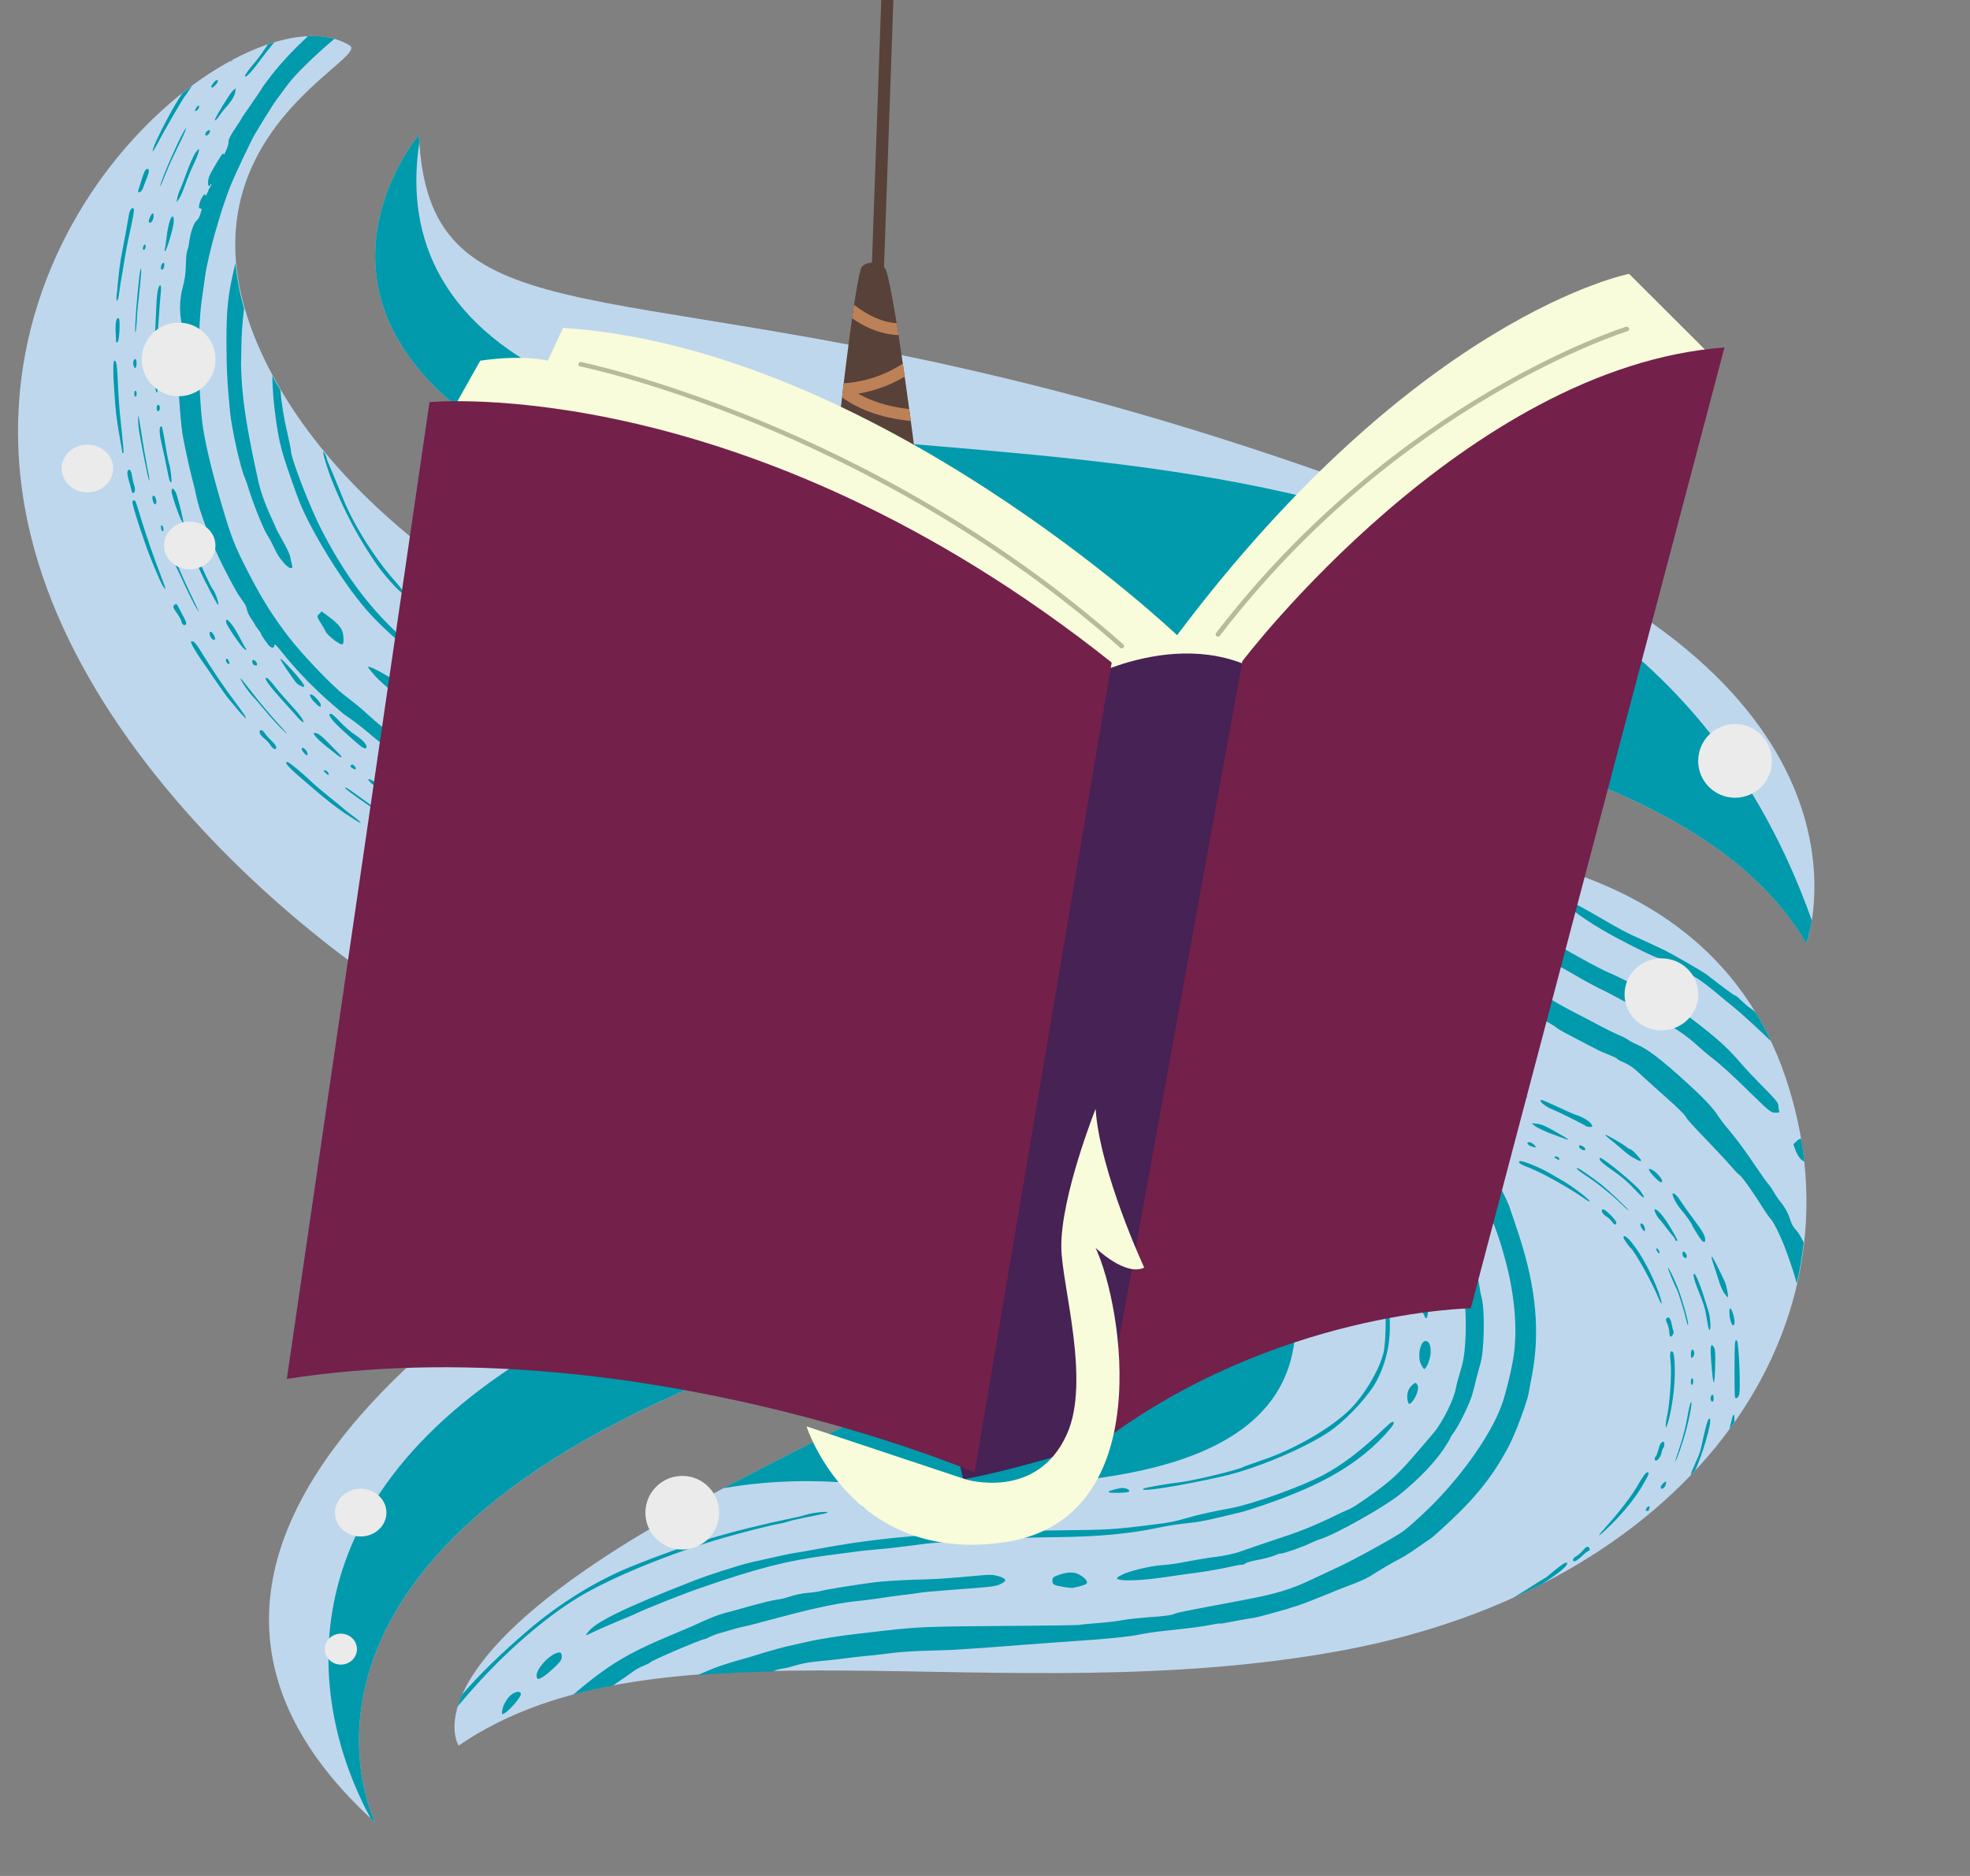 <?xml version="1.0" encoding="UTF-8" standalone="no"?>
<!-- Created with Inkscape (http://www.inkscape.org/) -->

<svg
   width="63mm"
   height="60mm"
   viewBox="0 0 63 60"
   version="1.1"
   id="svg1"
   inkscape:version="1.3 (1:1.3+202307231459+0e150ed6c4)"
   sodipodi:docname="iconlogo.svg"
   xmlns:inkscape="http://www.inkscape.org/namespaces/inkscape"
   xmlns:sodipodi="http://sodipodi.sourceforge.net/DTD/sodipodi-0.dtd"
   xmlns="http://www.w3.org/2000/svg"
   xmlns:svg="http://www.w3.org/2000/svg">
  <rect x="0" y="0" width="63" height="60" fill="#808080" stroke="none"/>
  <sodipodi:namedview
     id="namedview1"
     pagecolor="#ffffff"
     bordercolor="#000000"
     borderopacity="0.25"
     inkscape:showpageshadow="2"
     inkscape:pageopacity="0.0"
     inkscape:pagecheckerboard="0"
     inkscape:deskcolor="#d1d1d1"
     inkscape:document-units="mm"
     inkscape:zoom="0.84100811"
     inkscape:cx="439.94819"
     inkscape:cy="323.42137"
     inkscape:window-width="1894"
     inkscape:window-height="1020"
     inkscape:window-x="10"
     inkscape:window-y="44"
     inkscape:window-maximized="1"
     inkscape:current-layer="layer1" />
  <defs
     id="defs1" />
  <g
     inkscape:label="Layer 1"
     inkscape:groupmode="layer"
     id="layer1">
    <g
       id="g25"
       transform="matrix(0.13,0,0,0.127,-4.306,-5.029)">
      <path
         fill-rule="evenodd"
         clip-rule="evenodd"
         d="M 375.584,345.685 C 428.798,321.245 322.862,308.62 166.92,306.829 146.091,306.598 57.922,247.376 40.647,174.287 21.638,93.918 95.535,36.083 119.138,51.047 c 5.691,3.611 -51.249,26.202 -17.247,86.204 46.598,82.189 206.064,114.343 239.084,113.823 32.992,-0.52 110.472,-4.536 131.532,60.291 21.06,64.826 -26.087,128.151 -109.287,143.895 -83.951,15.889 -168.538,-10.4 -217.273,23.949 0,0 -14.387,-22.331 64.74,-64.595 141.497,-75.603 119.888,-48.245 164.897,-68.929 z"
         fill="#bfd7ed"
         id="path1" />
      <path
         fill-rule="evenodd"
         clip-rule="evenodd"
         d="m 348.547,355.043 c 1.3,3.092 2.253,6.472 2.773,10.169 6.385,45.558 -46.308,51.625 -111.915,47.638 -10.313,-0.635 -19.76,0 -28.311,1.531 101.804,-54.369 118.935,-55.293 137.482,-59.366 z"
         fill="#009aac"
         id="path2" />
      <path
         fill-rule="evenodd"
         clip-rule="evenodd"
         d="m 125.436,498.593 c 0,0 -33.598,-68.033 93.918,-116.104 84.442,-31.836 119.831,-28.658 119.831,-28.658 L 207.972,332.944 c 0,0 -172.9,81.872 -82.536,165.649 z"
         fill="#bfd7ed"
         id="path3" />
      <path
         fill-rule="evenodd"
         clip-rule="evenodd"
         d="m 216.753,383.471 c -124.453,48.013 -91.317,115.122 -91.317,115.122 -0.376,-0.347 -0.78,-0.722 -1.156,-1.098 -15.773,-29.871 -21.724,-80.542 43.593,-119.195 l 63.614,-13.087 -14.705,18.258 z"
         fill="#009aac"
         id="path4" />
      <path
         fill-rule="evenodd"
         clip-rule="evenodd"
         d="m 136.178,73.579 c 0,0 -39.231,47.465 32.125,82.94 34.118,16.958 91.549,37.094 151.609,51.538 65.491,15.773 133.351,26.751 157.617,69.16 0,0 21.725,-61.678 -80.397,-103.711 C 355.532,156.375 319.854,145.05 289.405,137.135 179.569,108.564 138.345,124.539 136.178,73.579 Z"
         fill="#bfd7ed"
         id="path5" />
      <path
         fill-rule="evenodd"
         clip-rule="evenodd"
         d="m 478.835,271.324 c -0.578,3.755 -1.329,5.893 -1.329,5.893 C 453.24,234.808 385.38,223.801 319.889,208.057 259.829,193.613 202.426,173.477 168.28,156.519 96.953,121.044 136.155,73.579 136.155,73.579 c 0.029,0.664 0.058,1.3 0.116,1.964 -3.149,21.204 3.033,44.864 36.313,60.406 70.865,33.107 254.482,-13.462 306.222,135.374 z"
         fill="#009aac"
         id="path6" />
      <path
         fill-rule="evenodd"
         clip-rule="evenodd"
         d="m 156.691,470.195 c 0.231,-1.416 1.503,-3.438 2.543,-4.045 1.097,-0.664 2.022,-0.635 2.022,0.087 0,0.982 -3.64,5.055 -4.536,5.055 -0.115,0 -0.144,-0.491 -0.029,-1.097 z m -9.909,-3.814 c 4.218,-5.026 9.707,-10.486 16.265,-16.235 7.713,-6.76 16.813,-12.509 25.422,-16.063 13.838,-5.691 23.891,-8.782 39.78,-12.22 1.473,-0.288 2.976,-0.722 3.438,-0.866 0.924,-0.376 4.998,-0.867 4.998,-0.549 0,0.202 -0.549,0.318 -5.923,1.415 -1.704,0.347 -3.437,0.78 -3.842,0.954 -0.404,0.144 -1.415,0.404 -2.224,0.549 -2.051,0.346 -9.014,2.166 -13.289,3.437 -13.173,3.872 -27.791,9.996 -35.967,15.052 -8.204,5.084 -17.969,13.722 -26.173,23.255 -1.3,1.502 -2.485,2.918 -3.582,4.247 0.289,-0.925 0.635,-1.936 1.097,-2.976 z m 27.416,-0.058 c 2.022,-1.791 4.391,-3.755 6.442,-5.286 4.738,-3.582 9.534,-6.24 17.305,-9.534 2.369,-1.011 4.824,-2.08 5.46,-2.368 4.189,-1.994 6.124,-2.774 7.944,-3.294 1.156,-0.289 4.16,-1.155 6.702,-1.878 2.543,-0.722 5.229,-1.386 5.98,-1.473 0.78,-0.087 1.965,-0.347 2.629,-0.578 2.225,-0.751 3.582,-1.04 5.576,-1.213 1.069,-0.087 2.34,-0.289 2.802,-0.433 1.184,-0.347 8.84,-1.618 13.318,-2.196 1.964,-0.26 6.269,-0.52 9.62,-0.635 5.749,-0.145 7.482,-0.26 15.744,-1.04 3.062,-0.289 3.669,-0.26 5.114,0.173 1.964,0.635 2.051,1.184 0.346,1.993 -1.155,0.578 -2.08,0.694 -12.913,1.502 -3.351,0.26 -6.442,0.549 -6.962,0.665 -0.463,0.087 -2.283,0.347 -3.987,0.549 -1.704,0.202 -4.449,0.578 -6.067,0.866 -1.617,0.232 -3.813,0.52 -4.882,0.636 -2.629,0.202 -6.615,0.924 -10.515,1.849 -3.178,0.722 -5.143,1.242 -13.463,3.495 -2.195,0.636 -4.333,1.156 -4.737,1.214 -0.405,0.086 -1.329,0.318 -2.08,0.549 -0.752,0.231 -2.109,0.664 -3.005,0.895 -0.953,0.231 -2.195,0.722 -2.802,1.04 -0.607,0.318 -1.213,0.578 -1.329,0.578 -0.751,0 -13.116,5.402 -13.376,5.864 -0.086,0.174 -0.837,0.52 -1.588,0.838 -0.78,0.289 -1.936,0.925 -2.572,1.416 -0.664,0.52 -2.051,1.502 -3.12,2.253 -0.462,0.318 -1.126,0.78 -1.848,1.329 -3.323,0.636 -6.587,1.387 -9.736,2.253 z m -9.1,-4.708 c 0,-1.676 2.716,-4.854 4.853,-5.692 1.069,-0.375 1.358,-0.173 1.358,0.954 0,0.722 -0.375,1.271 -1.82,2.658 -1.82,1.791 -3.351,2.888 -3.987,2.888 -0.231,0 -0.375,-0.346 -0.375,-0.837 z M 108.88,48.706 c 2.34,-0.116 4.536,0.116 6.5,0.664 -5.229,4.564 -9.735,9.071 -11.642,11.758 -0.924,1.3 -2.08,2.889 -2.542,3.524 -0.491,0.664 -1.82,2.773 -3.005,4.738 -1.156,1.993 -2.253,3.842 -2.456,4.16 -0.751,1.242 -4.853,10.169 -5.864,12.711 -2.398,6.096 -5.604,17.709 -6.298,22.938 -0.231,1.704 -0.635,4.593 -0.867,6.356 -0.924,6.875 -0.867,21.002 0.144,30.16 0.491,4.42 2.224,12.017 4.593,20.251 2.629,9.157 3.293,10.891 6.818,17.911 3.236,6.442 5.836,10.718 9.823,16.062 3.149,4.218 10.602,12.249 13.549,14.56 3.004,2.369 4.102,3.293 5.922,4.998 2.658,2.484 4.593,4.044 5.922,4.766 1.618,0.867 2.513,1.445 7.973,5.056 12.451,8.262 18.807,11.584 26.174,13.751 2.369,0.665 6.297,1.82 8.724,2.571 6.673,2.022 18.922,4.882 21.609,5.085 2.427,0.202 8.984,0.982 14.791,1.762 3.178,0.433 13,2.253 15.369,2.802 0.664,0.173 3.293,0.636 5.893,1.04 2.571,0.405 4.796,0.809 4.911,0.896 0.116,0.057 2.456,0.549 5.2,1.04 2.745,0.462 6.009,1.097 7.223,1.329 1.213,0.26 3.957,0.808 6.066,1.213 7.107,1.415 22.331,5.142 27.156,6.644 5.315,1.647 8.204,2.485 10.4,2.947 0.838,0.173 2.022,0.549 2.658,0.867 0.635,0.317 2.253,0.837 3.553,1.184 3.438,0.953 6.731,2.08 12.278,4.218 l 4.882,1.82 h 5.171 c 4.767,0.029 7.569,0.26 12.278,1.127 0.982,0.173 2.167,0.346 2.629,0.404 1.155,0.144 2.744,0.578 6.066,1.618 1.532,0.491 3.034,0.866 3.38,0.809 0.694,-0.087 -5.373,-2.629 -11.931,-4.969 -6.24,-2.254 -11.266,-4.131 -12.133,-4.594 -1.04,-0.491 -10.342,-3.697 -14.647,-4.997 -10.515,-3.178 -16.466,-5.027 -18.344,-5.663 -3.409,-1.155 -8.696,-2.686 -11.527,-3.38 -1.444,-0.346 -5.662,-1.357 -9.331,-2.282 -8.782,-2.138 -11.411,-2.715 -13.029,-2.918 -1.993,-0.288 -15.08,-2.773 -16.264,-3.12 -1.271,-0.346 -5.431,-1.068 -7.829,-1.328 -2.513,-0.26 -9.216,-1.272 -10.66,-1.589 -0.665,-0.145 -2.571,-0.434 -4.276,-0.636 -10.14,-1.098 -25.306,-3.987 -34.666,-6.615 -6.009,-1.676 -16.871,-5.605 -17.391,-6.269 -0.203,-0.231 -0.549,-0.405 -0.78,-0.405 -0.492,0 -7.858,-3.669 -11.036,-5.489 -3.033,-1.733 -7.107,-4.217 -7.598,-4.651 -0.751,-0.635 -2.311,-1.791 -5.749,-4.275 -4.911,-3.583 -9.822,-7.685 -11.44,-9.62 -0.866,-1.011 -1.56,-1.936 -1.56,-2.051 0,-0.809 8.089,4.044 10.66,6.384 1.734,1.589 3.554,2.918 6.963,5.2 1.791,1.184 4.333,2.918 5.633,3.842 3.235,2.311 7.222,4.247 16.553,8.147 1.474,0.635 3.409,1.444 4.276,1.849 2.022,0.924 8.089,2.889 10.66,3.495 1.069,0.26 2.86,0.78 3.986,1.185 3.785,1.3 15.6,3.409 23.343,4.131 2.571,0.26 4.824,0.549 4.969,0.635 0.144,0.087 1.3,0.347 2.542,0.549 1.242,0.231 3.813,0.694 5.691,1.011 1.878,0.318 3.987,0.723 4.738,0.867 0.751,0.145 1.531,0.289 1.762,0.289 1.704,0 7.973,0.722 8.58,0.924 0.404,0.145 2.022,0.52 3.553,0.78 8.118,1.358 21.782,4.334 31.2,6.732 4.478,1.126 10.054,2.397 12.22,2.744 0.52,0.087 1.791,0.404 2.802,0.78 1.012,0.347 3.843,1.213 6.269,1.936 2.456,0.751 6.356,1.964 8.725,2.744 2.369,0.809 5.084,1.647 6.066,1.964 0.983,0.26 2.312,0.752 2.947,1.04 0.636,0.289 2.196,0.867 3.409,1.272 5.807,1.935 19.124,6.904 20.309,7.568 0.607,0.376 4.507,2.109 4.651,2.109 0.087,0 1.762,0.78 3.784,1.734 2.023,0.953 4.449,2.022 5.403,2.397 0.982,0.376 2.715,1.04 3.842,1.474 1.791,0.722 2.398,0.809 4.738,0.722 4.622,-0.144 6.933,-0.404 8.811,-1.011 1.011,-0.318 2.282,-0.578 2.802,-0.578 0.491,0 0.953,-0.087 0.953,-0.202 -0.029,-0.289 -7.482,-3.553 -12.769,-5.576 l -4.217,-1.589 -3.987,0.087 c -2.196,0.058 -4.276,0 -4.651,-0.144 -0.347,-0.145 -0.751,-0.578 -0.867,-1.04 -0.144,-0.607 -0.058,-0.925 0.491,-1.329 0.376,-0.289 0.983,-0.549 1.3,-0.549 0.549,-0.029 -1.155,-0.751 -6.211,-2.571 -1.126,-0.434 -3.929,-1.531 -6.211,-2.456 -3.784,-1.531 -8.262,-3.293 -15.369,-6.038 -4.015,-1.531 -16.929,-5.633 -21.609,-6.846 -2.282,-0.578 -6.269,-1.647 -8.869,-2.369 -2.6,-0.693 -8.464,-2.253 -13.028,-3.409 -10.66,-2.716 -17.94,-4.824 -19.385,-5.662 -0.318,-0.174 -0.26,-0.26 0.289,-0.289 2.311,-0.116 6.356,0.722 19.529,4.044 4.131,1.04 8.407,2.109 9.475,2.369 2.832,0.665 9.476,2.427 13.029,3.438 3.438,0.982 14.503,4.709 23.371,7.887 3.178,1.155 5.98,2.109 6.212,2.109 0.231,0 0.866,0.202 1.328,0.462 0.492,0.26 1.56,0.693 2.369,1.011 3.64,1.3 8.32,3.062 13.029,4.969 8.609,3.466 8.118,3.351 12.74,2.455 3.178,-0.635 6.731,-1.184 8.407,-1.3 0.867,-0.057 0.029,-0.462 -5.027,-2.542 -3.351,-1.358 -7.135,-2.918 -8.435,-3.495 -3.496,-1.532 -5.143,-2.109 -6.963,-2.398 -1.877,-0.289 -1.762,-0.318 2.138,-1.242 2.022,-0.434 4.565,-0.694 8.291,-0.896 2.976,-0.144 7.54,-0.433 10.14,-0.693 2.6,-0.231 6.731,-0.578 9.158,-0.78 2.456,-0.174 6.385,-0.434 8.782,-0.636 4.825,-0.375 10.227,-0.144 11.094,0.462 0.289,0.203 0.462,0.463 0.375,0.549 -0.086,0.058 -3.293,0.202 -7.106,0.289 -7.309,0.173 -14.272,0.665 -23.372,1.647 -3.004,0.346 -7.308,0.78 -9.562,0.924 -3.958,0.289 -6.211,0.751 -5.229,1.069 2.283,0.751 12.423,4.825 12.856,5.142 0.173,0.116 1.444,0.694 2.802,1.329 2.485,1.04 2.542,1.069 5.027,0.838 1.386,-0.116 3.582,-0.26 4.882,-0.289 1.3,-0.058 5.749,-0.375 9.88,-0.751 8.176,-0.664 7.598,-0.722 13.404,0.809 1.416,0.347 2.716,0.751 2.889,0.867 0.376,0.231 3.467,1.04 4.074,1.04 0.26,0.028 0.924,0.26 1.444,0.548 4.536,2.427 8.522,4.68 15.485,8.783 4.477,2.657 9.331,5.315 10.775,5.922 2.542,1.069 11.729,5.807 12.596,6.5 0.231,0.202 1.3,0.78 2.369,1.3 1.068,0.52 2.426,1.387 3.004,1.964 0.578,0.549 1.184,1.04 1.271,1.04 0.116,0 2.051,1.445 4.247,3.236 4.189,3.409 6.471,5.604 9.331,9.042 0.953,1.156 3.38,3.756 5.373,5.836 2.571,2.6 3.669,3.929 3.669,4.449 0,0.346 0.087,0.982 0.173,1.357 0.174,0.578 0.087,0.636 -0.924,0.636 -1.011,0 -1.416,-0.318 -6.038,-4.94 -4.535,-4.593 -7.684,-7.511 -9.938,-9.216 -0.462,-0.346 -1.675,-1.415 -2.686,-2.34 -3.236,-3.033 -6.096,-4.997 -10.776,-7.424 -2.513,-1.3 -6.124,-3.236 -7.973,-4.276 -1.878,-1.069 -4.478,-2.455 -5.778,-3.062 -1.3,-0.664 -3.958,-2.138 -5.922,-3.322 -1.965,-1.185 -4.073,-2.369 -4.738,-2.658 -0.664,-0.26 -1.358,-0.693 -1.56,-0.982 -0.231,-0.26 -0.895,-0.636 -1.473,-0.838 -0.578,-0.173 -2.196,-1.011 -3.554,-1.762 -1.357,-0.809 -3.235,-1.849 -4.131,-2.369 -0.924,-0.491 -2.34,-1.271 -3.177,-1.733 -0.809,-0.463 -3.352,-1.445 -5.634,-2.196 -3.64,-1.155 -4.593,-1.329 -7.829,-1.473 -5.055,-0.26 -15.022,-0.231 -16.235,0.058 -0.982,0.202 -0.925,0.26 3.12,2.108 2.253,1.04 5.431,2.572 7.078,3.38 2.455,1.214 3.38,1.503 5.315,1.705 1.3,0.144 3.033,0.491 3.842,0.838 2.658,1.011 7.107,3.033 7.54,3.437 0.231,0.203 1.503,0.954 2.803,1.618 1.3,0.694 3.64,1.965 5.171,2.831 1.531,0.867 3.351,1.849 3.986,2.167 0.636,0.318 2.427,1.3 3.958,2.224 1.502,0.925 4.16,2.427 5.922,3.323 1.705,0.895 4.189,2.224 5.489,2.946 1.3,0.723 3.322,1.734 4.449,2.254 1.156,0.491 2.282,1.069 2.513,1.3 0.26,0.202 1.329,0.809 2.369,1.271 2.542,1.155 5.605,3.524 11.238,8.724 4.853,4.478 7.367,7.165 8.58,9.187 0.404,0.635 1.445,2.08 2.369,3.178 2.196,2.657 4.535,5.922 7.107,9.851 1.184,1.82 2.426,3.582 2.773,3.986 0.376,0.405 1.069,1.416 1.502,2.225 0.462,0.838 1.329,2.109 1.965,2.86 0.577,0.78 1.329,2.051 1.589,2.802 0.288,0.78 0.664,1.762 0.808,2.253 0.174,0.434 0.751,1.3 1.3,1.878 0.405,0.434 1.011,1.531 1.676,2.86 -0.376,3.467 -0.953,6.934 -1.704,10.314 -0.174,-0.52 -0.289,-0.925 -0.318,-1.098 -0.145,-0.78 -1.647,-5.345 -2.571,-7.829 -1.098,-2.976 -2.831,-6.587 -3.554,-7.338 -0.346,-0.375 -1.097,-1.444 -1.675,-2.398 -2.196,-3.669 -5.316,-8.204 -5.951,-8.609 -0.318,-0.231 -1.243,-1.184 -1.965,-2.08 -0.751,-0.895 -2.889,-3.293 -4.795,-5.315 -5.229,-5.547 -6.125,-6.587 -6.558,-7.425 -0.231,-0.404 -2.08,-2.311 -4.102,-4.131 -4.449,-4.073 -6.443,-5.922 -8.147,-7.54 -0.722,-0.664 -2.022,-1.502 -2.918,-1.906 -0.924,-0.347 -1.647,-0.78 -1.647,-0.896 0,-0.115 -0.895,-0.549 -1.993,-1.011 -1.126,-0.433 -2.34,-0.982 -2.744,-1.213 -0.405,-0.203 -2.716,-1.445 -5.114,-2.716 -2.426,-1.271 -4.622,-2.513 -4.882,-2.744 -0.838,-0.751 -1.993,-1.416 -7.424,-4.334 -10.891,-5.893 -14.156,-7.482 -16.265,-7.944 -0.26,-0.058 -1.329,-0.289 -2.397,-0.549 -2.456,-0.578 -8.032,-0.953 -8.696,-0.549 -0.404,0.231 0.722,0.925 5.807,3.553 11.584,6.038 22.966,11.614 23.544,11.614 0.665,0 1.358,0.722 1.185,1.184 -0.058,0.174 -1.214,-0.231 -2.745,-0.982 -1.473,-0.722 -3.149,-1.444 -3.698,-1.676 -1.906,-0.751 -21.377,-10.053 -24.844,-11.902 -3.293,-1.762 -3.467,-1.791 -5.489,-1.762 -1.156,0 -2.687,0.173 -3.409,0.318 -0.722,0.144 -2.311,0.289 -3.524,0.289 -2.947,0 -8.58,0.809 -8.58,1.213 0,0.404 -1.156,0.549 -2.398,0.26 -0.693,-0.173 -1.647,-0.202 -2.167,-0.087 l -0.895,0.203 1.444,0.722 c 0.809,0.404 1.589,0.895 1.762,1.098 0.203,0.173 1.503,1.068 2.889,1.964 7.454,4.738 11.007,7.482 16.929,13.058 2.571,2.426 2.86,2.542 7.396,3.264 3.582,0.52 6.124,2.138 3.409,2.138 -0.232,0 -1.965,-0.433 -3.785,-0.982 -5.084,-1.445 -4.709,-0.838 1.185,1.906 1.82,0.867 4.015,1.994 4.824,2.485 2.311,1.444 4.131,2.398 5.691,2.889 1.647,0.52 9.447,4.275 10.285,4.969 0.837,0.635 0.144,0.577 -1.647,-0.116 -0.838,-0.347 -1.531,-0.549 -1.56,-0.52 -0.289,0.751 -0.838,1.358 -1.473,1.705 -0.752,0.404 -0.896,0.375 -2.34,-0.376 -0.838,-0.433 -3.987,-2.109 -6.992,-3.669 l -5.431,-2.831 1.387,1.733 c 3.467,4.363 3.467,4.363 8.147,5.894 4.16,1.386 7.829,2.773 7.337,2.802 -0.144,0 -2.34,-0.693 -4.882,-1.589 -2.571,-0.867 -5.084,-1.647 -5.662,-1.762 l -1.011,-0.174 0.809,0.954 c 0.433,0.52 1.155,1.502 1.56,2.166 0.433,0.665 1.242,1.705 1.762,2.34 0.52,0.665 0.982,1.3 0.982,1.445 0,0.115 0.52,1.155 1.156,2.224 1.531,2.629 5.084,9.851 5.893,11.903 0.318,0.895 1.473,4.362 2.542,7.684 4.218,13.289 5.2,24.353 3.149,35.36 -0.318,1.618 -0.664,3.496 -0.751,4.131 -0.318,2.167 -3.149,9.996 -4.738,13.173 -3.582,7.107 -7.713,12.596 -14.155,18.836 -2.456,2.369 -4.796,4.536 -5.2,4.796 -0.405,0.26 -1.878,1.271 -3.265,2.282 -1.386,1.011 -3.177,2.195 -3.986,2.629 -3.207,1.733 -4.074,2.282 -7.974,4.766 -0.924,0.549 -3.004,1.503 -5.633,2.456 -0.809,0.318 -3.293,1.329 -5.46,2.253 -2.196,0.925 -5.113,2.08 -6.5,2.542 -2.629,0.925 -9.649,2.918 -10.747,3.063 -1.097,0.144 -5.604,0.982 -6.933,1.271 -0.693,0.144 -1.3,0.231 -1.358,0.173 -0.058,-0.087 -1.069,0.058 -2.253,0.318 -2.138,0.433 -3.9,0.693 -11.267,1.502 -2.195,0.231 -4.853,0.636 -5.922,0.867 -2.542,0.578 -9.013,1.271 -16.871,1.762 -3.496,0.231 -8.869,0.664 -11.989,0.896 -3.062,0.26 -7.424,0.577 -9.62,0.751 -2.196,0.173 -4.853,0.317 -5.922,0.404 -1.069,0.116 -4.449,0.231 -7.54,0.318 -3.062,0.058 -7.078,0.318 -8.869,0.549 -1.762,0.231 -4.102,0.52 -5.171,0.635 -2.225,0.174 -5.634,0.578 -9.042,1.04 -1.3,0.145 -3.64,0.405 -5.172,0.549 -1.531,0.145 -3.64,0.578 -4.708,0.925 -1.04,0.346 -2.427,0.722 -3.063,0.78 -0.693,0.086 -1.589,0.317 -2.109,0.549 -0.144,0.057 -0.317,0.144 -0.548,0.231 -6.327,0.144 -12.48,0.404 -18.46,0.895 1.097,-0.462 1.993,-0.895 2.455,-1.069 1.965,-0.895 4.42,-1.733 7.685,-2.686 1.473,-0.405 4.333,-1.271 6.355,-1.936 2.051,-0.635 4.565,-1.329 5.633,-1.56 1.069,-0.231 3.034,-0.722 4.449,-1.04 2.774,-0.693 8.725,-1.647 12.856,-2.109 1.473,-0.173 4.42,-0.52 6.5,-0.78 8.262,-0.953 10.342,-1.04 28.773,-1.184 10.458,-0.058 19.154,-0.202 19.269,-0.26 0.116,-0.087 2.109,-0.289 4.362,-0.462 2.254,-0.174 5.056,-0.492 6.183,-0.752 1.155,-0.231 4.16,-0.548 6.702,-0.751 2.571,-0.144 5.084,-0.462 5.633,-0.664 1.329,-0.549 1.358,-0.549 17.998,-3.756 7.395,-1.444 11.151,-2.6 15.831,-4.882 2.138,-1.04 5.316,-2.571 7.107,-3.409 4.044,-1.935 13.635,-7.338 15.831,-8.955 0.895,-0.665 3.409,-2.947 5.575,-5.056 8.263,-8.089 15.745,-18.778 18.547,-26.549 1.04,-2.86 2.687,-9.851 3.062,-13 0.896,-6.846 0.087,-15.426 -2.195,-23.949 -1.734,-6.557 -2.976,-9.793 -6.443,-16.871 -3.12,-6.326 -4.044,-8.031 -6.326,-11.295 l -1.502,-2.196 -3.669,-0.982 c -1.994,-0.52 -4.16,-1.156 -4.825,-1.358 -0.664,-0.202 -1.762,-0.462 -2.513,-0.578 l -1.329,-0.173 0.78,0.693 c 0.202,0.174 0.462,0.463 0.809,0.838 -2.369,-0.895 -5.056,-1.733 -8.118,-2.571 -0.895,-1.127 -1.271,-1.358 -2.282,-1.473 -0.347,-0.029 -0.78,-0.087 -0.925,-0.116 -0.115,0 -0.173,-0.347 -0.115,-0.751 0.115,-0.549 -0.145,-1.011 -1.213,-2.051 -3.005,-2.86 -3.814,-3.322 -6.587,-3.698 -3.12,-0.433 -4.825,-1.04 -2.311,-0.809 0.895,0.087 2.195,0.26 2.889,0.405 1.675,0.317 1.357,0 -2.369,-2.658 -1.589,-1.156 -3.265,-2.398 -3.669,-2.773 -0.405,-0.376 -1.04,-0.809 -1.329,-0.896 -0.318,-0.116 -0.549,-0.289 -0.549,-0.404 0,-0.116 -0.549,-0.52 -1.242,-0.925 -0.693,-0.375 -2.022,-1.213 -2.976,-1.849 -1.646,-1.098 -5.806,-3.178 -6.557,-3.293 -0.174,-0.029 -1.329,-0.347 -2.543,-0.751 -5.344,-1.676 -5.749,-1.734 -7.222,-1.416 -0.867,0.202 -1.791,0.087 -5.778,-0.693 -3.582,-0.665 -3.293,-0.925 1.04,-0.78 2.398,0.087 3.871,0.058 3.554,-0.087 -0.347,-0.144 -0.809,-0.462 -1.011,-0.751 -0.347,-0.404 -0.318,-0.549 0.144,-0.924 0.404,-0.318 1.04,-0.405 2.484,-0.26 1.04,0.086 1.994,0.202 2.109,0.26 0.087,0.086 1.531,0.462 3.207,0.895 1.647,0.405 4.709,1.474 6.76,2.369 3.524,1.473 3.958,1.589 6.876,1.762 2.831,0.145 3.004,0.116 2.224,-0.26 -1.156,-0.52 -7.482,-3.177 -9.764,-4.015 -2.052,-0.809 -7.8,-3.38 -11.238,-5.027 -1.3,-0.635 -5.027,-2.167 -8.291,-3.409 -3.265,-1.242 -6.298,-2.455 -6.818,-2.715 -2.513,-1.243 -4.969,-1.936 -6.616,-1.763 -2.08,0.145 -9.851,1.532 -12.595,2.283 -2.542,0.664 -3.669,0.866 -5.922,1.04 -3.265,0.26 -4.42,0.462 -6.529,1.213 -4.42,1.502 -6.991,1.242 -7.28,-0.78 -0.26,-1.762 0.809,-2.542 4.102,-2.976 1.271,-0.144 3.264,-0.404 4.391,-0.577 1.156,-0.145 2.484,-0.318 2.976,-0.376 1.906,-0.231 3.553,-0.549 3.986,-0.809 0.26,-0.115 1.936,-0.491 3.698,-0.866 6.76,-1.3 7.309,-1.503 5.518,-2.08 -0.607,-0.203 -1.242,-0.463 -1.416,-0.578 -0.375,-0.318 -6.355,-2.398 -6.355,-2.225 0,0.087 -0.954,-0.202 -2.109,-0.635 -1.156,-0.405 -3.582,-1.127 -5.402,-1.589 -1.792,-0.433 -4.363,-1.185 -5.663,-1.589 -4.42,-1.416 -19.76,-5.633 -21.609,-5.893 -0.462,-0.087 -2.484,-0.463 -4.448,-0.896 -5.172,-1.098 -9.62,-1.993 -10.834,-2.138 -0.578,-0.057 -3.986,-0.635 -7.54,-1.3 -6.038,-1.069 -9.966,-1.646 -13.578,-2.022 -0.808,-0.058 -7.02,-1.011 -13.751,-2.08 -6.731,-1.04 -13.086,-2.051 -14.04,-2.167 -2.34,-0.346 -7.915,-1.56 -12.191,-2.686 -1.906,-0.462 -4.738,-1.127 -6.269,-1.445 -1.56,-0.289 -3.351,-0.78 -3.929,-1.011 -0.606,-0.26 -3.004,-1.126 -5.315,-1.935 -2.34,-0.809 -5.605,-1.936 -7.251,-2.514 -3.525,-1.242 -11.671,-4.997 -13.838,-6.326 -0.809,-0.52 -2.022,-1.214 -2.658,-1.56 -2.08,-1.127 -11.729,-7.656 -14.935,-10.14 -3.669,-2.831 -3.583,-2.774 -5.46,-4.42 -1.676,-1.474 -5.085,-4.103 -5.836,-4.536 -0.26,-0.144 -2.311,-1.935 -4.535,-3.958 -4.132,-3.813 -7.945,-7.915 -11.065,-11.96 -1.3,-1.675 -1.791,-2.166 -1.791,-1.675 0,0.635 -0.462,0.809 -1.069,0.375 -0.376,-0.26 -2.196,-2.889 -2.196,-3.206 0,-0.116 -0.318,-0.636 -0.751,-1.185 -0.404,-0.52 -0.751,-1.04 -0.751,-1.126 0,-0.087 -0.404,-0.752 -0.896,-1.474 -0.491,-0.722 -0.982,-1.733 -1.098,-2.311 -0.173,-0.982 -0.289,-1.184 -2.138,-3.842 -0.491,-0.78 -2.253,-4.102 -3.871,-7.396 -2.889,-6.009 -5.72,-13.577 -6.471,-17.535 -0.202,-0.982 -0.578,-2.774 -0.924,-3.987 -0.78,-2.975 -2.282,-10.14 -2.513,-12.018 -1.156,-8.926 -1.473,-25.335 -0.462,-26.52 0.26,-0.346 0.318,-0.866 0.173,-1.733 -0.433,-2.542 -0.26,-5.662 0.433,-8.233 0.462,-1.734 0.722,-3.409 0.751,-5.46 0.029,-1.618 0.173,-3.294 0.347,-3.698 0.173,-0.405 0.405,-1.416 0.491,-2.225 0.318,-2.397 1.069,-4.622 1.762,-5.286 0.376,-0.318 0.78,-0.982 0.867,-1.416 0.116,-0.404 0.289,-0.982 0.376,-1.242 0.116,-0.289 0.029,-0.462 -0.26,-0.462 -0.347,0 -0.405,-0.202 -0.318,-0.809 0.318,-1.704 1.531,-3.553 1.618,-2.369 0,0.173 0.202,-0.173 0.433,-0.809 0.231,-0.635 0.549,-1.329 0.751,-1.56 0.202,-0.202 0.26,-0.462 0.144,-0.578 -0.087,-0.087 -0.173,-0.029 -0.173,0.144 0,0.202 -0.116,0.347 -0.289,0.347 -0.404,0 -0.376,-1.56 0.058,-2.571 0.52,-1.242 2.947,-5.402 3.264,-5.604 0.116,-0.087 0.231,0.029 0.231,0.231 0.029,0.202 0.289,-0.26 0.635,-1.098 0.347,-0.809 0.636,-1.82 0.578,-2.253 -0.029,-0.462 0.578,-1.676 1.589,-3.178 0.895,-1.329 1.618,-2.513 1.618,-2.571 0,-0.087 1.127,-1.791 2.513,-3.813 1.387,-2.022 2.513,-3.756 2.513,-3.842 0,-0.087 1.04,-1.531 2.282,-3.178 2.195,-2.889 5.46,-6.529 8.464,-9.331 0.174,-0.173 0.347,-0.347 0.491,-0.52 z m 68.785,402.075 c 1.646,-2.571 8.984,-6.24 26.029,-13.058 3.668,-1.473 11.151,-3.928 13.895,-4.593 6.529,-1.531 10.429,-2.398 11.671,-2.542 0.751,-0.116 2.34,-0.376 3.554,-0.636 3.813,-0.722 8.984,-1.617 9.908,-1.733 0.492,-0.087 1.734,-0.26 2.803,-0.404 2.831,-0.405 6.817,-0.867 10.66,-1.214 1.877,-0.173 4.622,-0.433 6.066,-0.578 5.258,-0.491 16.843,-0.895 30.16,-1.011 13.636,-0.144 14.474,-0.173 24.7,-1.502 3.843,-0.491 4.767,-0.664 8.291,-1.704 2.572,-0.78 6.24,-1.589 10.545,-2.398 5.315,-1.011 17.304,-5.402 22.764,-8.378 4.68,-2.542 9.331,-6.182 15.254,-11.989 1.473,-1.444 2.022,-1.704 2.022,-1.04 0,0.636 -3.149,4.189 -5.922,6.645 -6.269,5.575 -14.127,9.793 -26.174,14.011 -2.282,0.809 -4.882,1.646 -5.777,1.849 -7.107,1.762 -9.62,2.34 -11.672,2.542 -3.697,0.404 -6.037,0.78 -8.406,1.3 -6.962,1.502 -14.762,2.253 -24.874,2.369 -9.186,0.086 -18.633,0.549 -22.331,1.04 -1.126,0.144 -3.293,0.26 -4.795,0.289 -1.502,0 -3.698,0.115 -4.882,0.289 -7.165,0.953 -9.332,1.213 -12.365,1.473 -1.878,0.144 -4.247,0.404 -5.315,0.578 -1.069,0.144 -4.045,0.549 -6.645,0.895 -10.313,1.387 -17.507,3.294 -31.807,8.378 -3.928,1.387 -13.231,5.171 -15.08,6.124 -0.635,0.318 -2.571,1.185 -4.362,1.907 -1.733,0.722 -4.275,1.878 -5.662,2.513 -1.329,0.694 -2.513,1.214 -2.6,1.214 -0.058,0 0.058,-0.289 0.318,-0.665 z m 227.673,-8.782 c 1.3,-0.809 2.571,-1.618 4.42,-2.802 1.531,-1.011 3.004,-1.965 3.322,-2.109 0.26,-0.145 0.925,-0.636 1.474,-1.156 1.704,-1.502 3.437,-2.802 3.755,-2.802 0.838,0 0.145,0.953 -1.675,2.427 -0.896,0.722 -2.427,1.791 -4.103,2.918 -2.34,1.213 -4.737,2.397 -7.164,3.524 z m -110.673,-2.773 c -2.34,-0.376 -2.658,-0.578 -2.658,-1.589 0,-0.665 0.202,-0.896 1.271,-1.3 2.167,-0.838 3.871,-0.954 5.142,-0.289 1.387,0.722 2.282,1.675 2.08,2.224 -0.115,0.347 -1.184,0.751 -3.466,1.214 -0.232,0.057 -1.3,-0.058 -2.369,-0.231 z m 92.82,-101.169 c 0.375,0.693 0.751,1.473 1.184,2.34 0.722,1.473 1.387,2.715 1.502,2.802 0.318,0.231 2.283,4.738 3.38,7.684 1.329,3.612 3.207,10.285 3.496,12.567 0.115,0.982 0.375,2.311 0.549,2.947 0.838,3.033 0.664,13.549 -0.289,16.553 -0.145,0.52 -0.52,2.022 -0.896,3.409 -0.317,1.387 -0.809,3.322 -1.069,4.276 -0.577,2.195 -3.235,7.828 -4.506,9.591 -0.52,0.722 -0.954,1.415 -0.954,1.56 0,0.115 -0.722,1.329 -1.588,2.686 -2.427,3.64 -6.212,7.685 -10.834,11.498 -3.755,3.12 -15.773,10.025 -19.384,11.18 -0.665,0.202 -1.82,0.722 -2.629,1.098 -1.82,0.924 -6.673,2.658 -7.28,2.6 -0.231,-0.029 -0.549,0.058 -0.751,0.173 -0.434,0.289 -3.12,1.127 -4.276,1.3 -1.82,0.318 -3.553,0.809 -3.726,1.069 -0.087,0.145 -0.434,0.26 -0.809,0.26 -0.376,0 -2.167,0.347 -4.016,0.78 -1.878,0.405 -4.795,0.925 -6.5,1.156 -1.704,0.202 -5.518,0.78 -8.464,1.213 -5.431,0.838 -10.545,1.04 -11.498,0.491 -0.462,-0.26 -0.318,-0.375 0.982,-1.098 1.762,-0.924 6.731,-2.166 9.505,-2.397 2.6,-0.203 3.437,-0.318 7.684,-1.156 2.051,-0.376 4.564,-0.809 5.633,-0.924 1.82,-0.174 4.94,-0.867 5.923,-1.243 0.895,-0.346 7.944,-2.802 12.277,-4.275 2.658,-0.896 6.471,-2.485 9.505,-3.958 2.773,-1.387 5.171,-2.513 5.258,-2.513 0.491,0 6.211,-3.987 9.013,-6.327 2.86,-2.34 4.535,-4.102 9.36,-9.909 0.982,-1.184 2.138,-2.571 2.542,-3.062 2.225,-2.687 5.142,-8.753 5.489,-11.44 0.087,-0.549 0.462,-2.051 0.838,-3.265 1.069,-3.437 1.358,-5.373 1.531,-10.342 0.231,-6.529 -0.52,-12.422 -2.485,-18.922 -0.953,-3.264 -3.033,-8.609 -3.553,-9.1 -0.202,-0.202 -0.375,-0.549 -0.375,-0.722 0,-0.174 -0.463,-1.04 -1.069,-1.936 -0.52,-0.809 -1.474,-2.398 -2.167,-3.726 1.444,-1.012 2.6,-1.994 3.467,-2.976 z m 32.586,94.322 c 0,-0.231 0.347,-0.636 0.838,-0.867 0.433,-0.231 1.156,-0.924 1.618,-1.473 0.491,-0.664 0.982,-0.982 1.242,-0.896 0.462,0.203 0.636,1.012 0.145,1.012 -0.145,0 -0.896,0.577 -1.647,1.328 -1.387,1.358 -2.196,1.676 -2.196,0.896 z m 7.743,-7.829 c 3.928,-4.478 6.904,-8.464 8.551,-11.527 0.78,-1.386 1.588,-2.542 1.877,-2.6 0.751,-0.144 0.578,0.405 -0.837,2.889 -1.791,3.236 -4.536,6.76 -7.829,10.14 -3.12,3.149 -4.218,3.871 -1.734,1.098 z m 10.284,-5.027 c 0.375,-0.693 1.04,-0.808 0.78,-0.115 -0.087,0.26 -0.173,0.52 -0.173,0.578 0,0.057 -0.203,0.115 -0.434,0.115 -0.375,0 -0.404,-0.115 -0.144,-0.578 z m -192.573,-0.288 c -0.376,-0.26 -0.376,-0.318 0,-0.578 0.577,-0.376 1.386,-0.376 1.646,0.029 0.203,0.317 -0.346,0.866 -0.924,0.866 -0.145,0 -0.491,-0.144 -0.751,-0.289 z m 12.133,-1.763 c 1.213,-0.317 2.831,-0.549 3.582,-0.577 0.751,0 2.08,-0.116 2.947,-0.26 0.895,-0.174 7.338,-0.434 14.329,-0.636 7.02,-0.173 14.82,-0.376 17.391,-0.491 4.882,-0.173 5.922,0.087 3.12,0.809 -1.127,0.26 -4.565,0.404 -11.873,0.462 -9.418,0.058 -23.429,0.578 -23.92,0.896 -0.087,0.057 -1.907,0.173 -3.987,0.26 l -3.785,0.115 2.225,-0.549 z m 48.216,-2.08 c -0.318,-0.202 1.126,-0.693 2.946,-1.04 1.069,-0.173 2.456,0.434 1.994,0.925 -0.289,0.289 -4.507,0.404 -4.94,0.115 z m 61.735,-66.271 c 4.536,7.771 7.02,15.514 7.396,23.025 0.231,5.402 -0.809,10.457 -3.178,15.109 -1.762,3.466 -6.385,8.753 -10.516,12.017 -5.315,4.189 -18.46,10.025 -27.213,12.076 -10.458,2.455 -21.436,4.218 -19.616,3.12 0.492,-0.26 5.952,-1.242 9.014,-1.589 3.12,-0.376 13.866,-3.004 15.282,-3.756 0.318,-0.173 2.456,-0.953 4.738,-1.762 7.54,-2.571 16.033,-7.482 20.973,-12.104 3.813,-3.554 7.8,-10.227 8.985,-14.994 0.491,-2.108 0.722,-9.331 0.317,-11.324 -1.675,-8.551 -3.437,-13.578 -7.02,-19.5 0.26,-0.087 0.52,-0.202 0.78,-0.318 z m 74.042,65 c 0,-0.462 1.127,-1.56 1.329,-1.329 0.087,0.087 0,0.491 -0.173,0.954 -0.376,0.809 -1.156,1.069 -1.156,0.375 z m 7.54,-3.178 c 0,0 -0.144,-0.057 -0.144,-0.086 0,-0.116 0.693,-1.762 1.473,-3.582 0.809,-1.82 0.896,-2.167 1.618,-5.634 0.809,-3.698 1.213,-4.998 1.589,-4.766 0.722,0.462 -2.051,9.88 -3.64,13.057 -0.318,0.347 -0.636,0.694 -0.925,1.011 z m -3.986,-3.322 c 0,0 0.52,-1.791 1.184,-3.784 0.665,-1.936 1.473,-5.171 1.791,-7.165 0.318,-1.993 0.722,-3.726 0.867,-3.871 0.635,-0.635 -0.665,5.778 -1.965,9.88 -0.982,3.12 -1.877,5.402 -1.906,4.94 z m -5.027,-0.635 c 0,-0.231 0.116,-0.52 0.26,-0.578 0.144,-0.087 0.433,-0.896 0.635,-1.705 0.347,-1.444 0.694,-1.993 1.272,-2.022 0.288,0 0.26,1.416 -0.058,1.589 -0.145,0.087 -0.347,0.636 -0.434,1.213 -0.26,1.416 -1.646,2.687 -1.646,1.503 z m 18.344,-7.425 c 0.029,-0.144 0.087,-0.289 0.116,-0.462 0.231,-0.896 0.52,-2.022 0.635,-2.484 0.318,-1.532 0.636,-0.492 0.463,1.213 -0.405,0.578 -0.809,1.155 -1.214,1.704 z m -15.629,-1.04 c 0,-0.404 0.116,-1.271 0.26,-1.964 0.723,-3.12 1.272,-11.238 0.925,-14.011 -0.231,-2.167 -0.087,-2.918 0.491,-2.543 0.52,0.318 0.751,4.998 0.376,8.927 -0.289,3.669 -1.098,8.031 -1.734,9.591 l -0.318,0.751 z m -63.526,-6.326 c -0.231,-1.387 0.087,-2.629 0.924,-3.554 0.896,-0.953 1.271,-0.982 1.589,-0.086 0.289,0.78 -0.231,2.484 -1.155,3.784 -0.838,1.127 -1.127,1.098 -1.358,-0.144 z m 74.62,-0.029 c -0.174,-0.52 0.058,-1.329 0.433,-1.329 0.145,0 0.26,0.404 0.26,0.895 0,0.954 -0.404,1.185 -0.722,0.434 z m 5.951,-0.636 c -0.173,-0.318 -0.173,-12.769 0,-13.78 0.116,-0.635 0.231,-0.78 0.462,-0.549 0.491,0.52 0.982,12.654 0.52,13.722 -0.289,0.78 -0.751,1.04 -1.011,0.578 z m -10.862,-3.9 c 0,-0.52 0.144,-0.924 0.289,-0.924 0.173,0 0.288,0.317 0.288,0.722 0,0.404 -0.115,0.838 -0.288,0.924 -0.174,0.116 -0.289,-0.202 -0.289,-0.693 z m 5.171,-2.889 c -0.347,-4.478 -0.376,-5.46 -0.202,-6.066 0.115,-0.492 0.173,-0.492 0.635,0.115 0.376,0.549 0.462,1.387 0.376,4.68 -0.029,2.196 -0.174,4.073 -0.318,4.247 -0.116,0.115 -0.347,-1.214 -0.462,-2.947 z m -71.558,-1.56 c -0.982,-2.051 -0.115,-6.124 1.242,-5.864 0.896,0.173 1.271,1.415 1.098,3.351 -0.173,1.589 -1.069,3.698 -1.56,3.698 -0.115,0 -0.462,-0.52 -0.78,-1.185 z m 66.387,-2.426 c 0,-1.329 0.491,-1.763 0.78,-0.694 0.144,0.549 0.029,0.954 -0.289,1.271 -0.434,0.434 -0.462,0.405 -0.462,-0.577 z m -5.114,-4.565 c 0,0 -0.202,-0.635 -0.202,-1.184 0,-0.549 -0.231,-1.445 -0.491,-2.051 -0.375,-0.809 -0.404,-1.127 -0.144,-1.387 0.491,-0.491 0.982,0.058 1.242,1.589 0.144,0.664 0.318,1.473 0.433,1.704 0.174,0.549 -0.491,1.618 -0.838,1.3 z m 9.418,-2.311 c -0.086,-0.404 -0.202,-1.127 -0.289,-1.531 -0.086,-0.405 -0.231,-1.329 -0.346,-1.993 -0.174,-1.3 -0.694,-2.889 -2.225,-6.76 -0.462,-1.243 -0.838,-2.572 -0.78,-2.947 0.116,-0.578 0.26,-0.405 0.925,0.982 0.404,0.925 1.097,2.831 1.531,4.276 0.433,1.444 0.982,3.177 1.184,3.842 0.434,1.3 0.693,4.449 0.347,4.738 -0.087,0.115 -0.231,-0.145 -0.347,-0.578 z m 5.489,-1.56 c -0.433,-1.56 -0.433,-3.582 0,-3.149 0.462,0.462 1.098,3.033 0.925,3.698 -0.203,0.867 -0.578,0.635 -0.925,-0.549 z m -10.804,0.202 c -0.434,-2.051 -1.994,-7.28 -2.427,-8.146 -0.578,-1.127 -2.196,-5.114 -2.196,-5.403 0,-0.549 1.445,2.427 2.427,4.969 1.184,3.178 2.687,8.725 2.513,9.274 -0.057,0.202 -0.202,-0.116 -0.317,-0.694 z m -70.923,-27.56 c 4.969,8.349 8.06,18.807 7.28,25.076 -0.202,1.82 -0.548,2.051 -1.011,0.664 L 370.44,347.995 c 1.618,-0.694 3.294,-1.445 5.114,-2.254 0.548,-0.26 1.068,-0.491 1.588,-0.751 z m 63.931,21.465 c -1.588,-3.958 -5.719,-11.556 -6.817,-12.538 -0.462,-0.405 -1.762,-2.369 -1.762,-2.629 0,-0.809 0.924,-0.173 2.195,1.473 2.311,2.947 5.056,8.291 6.5,12.48 0.982,2.803 0.867,3.698 -0.116,1.214 z m 16.149,-1.214 c -0.375,-0.635 -0.953,-1.935 -1.213,-2.889 -0.289,-0.982 -0.867,-2.744 -1.242,-3.928 -0.405,-1.185 -0.694,-2.254 -0.549,-2.34 0.144,-0.145 1.82,3.235 3.236,6.413 0.433,1.069 0.953,3.842 0.664,3.842 -0.058,0 -0.462,-0.491 -0.867,-1.098 z m -9.88,-9.013 c -0.404,-0.404 -0.462,-1.416 -0.057,-1.416 0.144,0 0.404,0.26 0.635,0.636 0.376,0.751 -0.029,1.329 -0.549,0.809 z m -6.529,-1.358 c -0.202,-0.375 -0.317,-0.78 -0.231,-0.838 0.231,-0.231 0.867,0.752 0.752,1.127 -0.087,0.231 -0.26,0.116 -0.492,-0.289 z m 10.863,-2.918 c -0.491,-0.635 -2.311,-3.582 -2.311,-3.813 0,-0.26 -1.763,-2.802 -2.716,-3.9 -1.155,-1.329 -2.369,-3.813 -2.022,-4.044 0.318,-0.203 1.126,0.577 2.138,2.224 0.346,0.549 1.675,2.485 2.975,4.247 2.369,3.264 2.86,4.218 2.86,5.229 0,0.693 -0.347,0.693 -0.953,0.057 z m -6.443,-0.057 c 0,-0.145 -0.173,-0.463 -0.346,-0.694 -0.202,-0.202 -0.982,-1.184 -1.705,-2.166 -0.722,-0.983 -1.56,-2.08 -1.906,-2.427 -0.751,-0.896 -1.416,-2.456 -1.04,-2.456 0.664,0 2.426,2.138 3.929,4.825 1.762,3.12 1.791,3.149 1.357,3.149 -0.144,0 -0.289,-0.116 -0.289,-0.26 z m -8.088,-2.687 c -0.549,-0.809 -0.665,-1.473 -0.203,-1.473 0.376,0 0.954,1.126 0.838,1.704 -0.087,0.405 -0.173,0.376 -0.606,-0.231 z m -7.483,-1.936 c -0.26,-0.375 -0.924,-1.011 -1.473,-1.357 -0.982,-0.578 -1.387,-1.734 -0.664,-1.734 0.52,0 3.206,2.745 3.206,3.351 0,0.752 -0.491,0.607 -1.069,-0.231 z m 2.398,-4.333 c -2.167,-2.195 -5.893,-5.287 -8.493,-7.02 -2.109,-1.415 -2.918,-2.138 -2.427,-2.138 0.347,0 3.727,2.398 5.894,4.16 1.993,1.618 6.962,6.471 6.615,6.471 -0.058,0 -0.809,-0.664 -1.589,-1.502 z m -9.158,-1.444 c -3.697,-2.658 -9.995,-6.269 -13.173,-7.598 -2.773,-1.127 -3.235,-1.416 -2.773,-1.82 0.318,-0.347 4.795,1.473 7.222,2.918 0.896,0.549 2.427,1.444 3.409,2.022 2.571,1.531 6.904,4.94 6.587,5.229 -0.058,0.058 -0.607,-0.289 -1.272,-0.751 z m 12.278,-2.398 c -1.82,-2.022 -3.264,-3.236 -6.586,-5.605 -1.56,-1.126 -2.254,-1.935 -1.907,-2.253 0.404,-0.404 8.927,6.731 10.082,8.493 0.405,0.636 0.78,1.214 0.78,1.3 0,0.463 -0.693,-0.086 -2.369,-1.964 z m 4.854,-3.12 c -1.532,-1.676 -1.705,-2.398 -0.434,-1.705 0.925,0.463 2.398,2.196 2.398,2.745 0,0.722 -0.693,0.318 -1.964,-1.04 z m 36.92,-3.842 c -0.232,-0.087 -0.463,-0.231 -0.723,-0.463 -0.433,-0.375 -1.069,-1.386 -1.386,-2.282 l -0.578,-1.56 0.722,-0.722 c 0.52,-0.52 0.809,-0.722 1.213,-0.664 0.318,1.906 0.578,3.784 0.78,5.662 z m -42.12,-0.954 c -0.723,-0.433 -2.109,-1.531 -3.063,-2.426 -1.011,-0.896 -2.253,-1.936 -2.802,-2.369 -0.549,-0.434 -0.982,-0.867 -0.895,-0.954 0.144,-0.173 4.477,2.427 5.286,3.149 0.289,0.26 0.665,0.463 0.809,0.463 0.289,0 1.618,1.328 2.456,2.455 0.635,0.809 -0.203,0.636 -1.763,-0.347 z m -19.067,0.116 c -0.366,-0.27 -0.347,-0.414 0.058,-0.433 0.346,0 0.722,0.202 0.837,0.433 0.203,0.549 -0.144,0.549 -0.895,0 z m -13.838,-1.242 c -0.433,-0.231 -1.242,-0.491 -1.762,-0.578 -1.069,-0.173 -1.647,-0.578 -1.647,-1.156 0,-0.52 0.52,-0.52 1.502,0 0.405,0.203 1.156,0.463 1.618,0.578 0.896,0.231 1.907,0.982 1.907,1.416 0,0.346 -0.578,0.231 -1.589,-0.26 z m 20.165,-1.011 c -0.289,-0.145 -0.52,-0.463 -0.52,-0.723 0,-0.346 0.144,-0.346 0.751,-0.086 0.404,0.173 0.751,0.491 0.751,0.751 0,0.433 -0.26,0.462 -0.954,0.058 z m -12.278,-0.723 c -1.069,-0.433 -1.3,-1.04 -0.434,-1.04 0.52,0 1.734,1.069 1.503,1.3 -0.058,0.058 -0.549,-0.057 -1.069,-0.26 z m 5.142,-3.062 c -1.936,-0.78 -3.842,-1.704 -4.276,-2.08 l -0.808,-0.664 1.328,0.115 c 0.954,0.087 2.196,0.607 4.276,1.82 4.68,2.716 4.593,2.802 -0.52,0.78 z m -27.473,-0.982 c -0.203,-0.376 -1.098,-1.56 -1.936,-2.658 -1.098,-1.387 -1.791,-2.022 -2.455,-2.167 -0.896,-0.202 -1.185,-0.577 -0.549,-0.808 0.173,-0.058 -0.463,-1.012 -1.445,-2.08 -1.011,-1.098 -1.964,-2.254 -2.109,-2.572 -0.173,-0.317 -0.635,-0.664 -0.982,-0.78 -0.375,-0.086 -1.184,-0.375 -1.791,-0.635 -1.069,-0.462 -1.098,-0.491 -0.52,-0.838 0.636,-0.318 0.578,-0.347 -0.318,-1.242 -1.155,-1.127 -8.666,-4.882 -11.642,-5.893 -1.184,-0.376 -3.438,-1.272 -5.027,-1.994 -1.617,-0.751 -3.264,-1.415 -3.669,-1.531 -0.481,-0.135 -0.529,-0.058 -0.144,0.231 0.433,0.347 0.491,0.52 0.231,0.809 -0.318,0.347 -1.329,0.26 -4.824,-0.433 -0.405,-0.087 -0.145,0.115 0.577,0.462 1.329,0.636 6.472,3.756 8.783,5.344 1.011,0.665 2.166,1.04 5.633,1.734 7.338,1.444 8.811,1.849 8.522,2.34 -0.115,0.202 -1.444,-0.029 -4.738,-0.867 -1.242,-0.289 -2.311,-0.462 -4.737,-0.809 l -1.474,-0.202 1.214,1.156 c 3.38,3.235 5.315,4.708 6.586,5.055 l 1.358,0.347 -2.369,-0.231 1.04,0.895 c 0.549,0.491 1.994,1.82 3.12,2.918 2.022,1.993 2.138,2.051 4.102,2.369 1.127,0.173 2.196,0.404 2.34,0.52 0.26,0.144 6.963,2.109 7.396,2.138 0.116,0.029 0.058,-0.26 -0.144,-0.607 z m 35.706,-1.098 c -0.375,-0.318 -6.76,-3.611 -8.146,-4.131 -1.878,-0.751 -3.698,-2.398 -2.658,-2.398 0.173,0 1.935,0.78 3.929,1.734 1.993,0.953 3.929,1.848 4.362,1.964 2.138,0.664 4.131,2.08 4.131,2.918 0,0.289 -1.329,0.202 -1.618,-0.087 z M 282.358,310.872 c 0.462,-0.289 2.022,-0.722 3.64,-0.924 2.022,-0.26 2.282,-0.722 0.433,-0.722 -0.809,0 -4.131,-0.318 -7.482,-0.694 -3.351,-0.404 -6.875,-0.809 -7.829,-0.924 -1.704,-0.173 -2.542,-0.52 -2.138,-0.925 0.289,-0.288 8.754,0.636 18.2,1.965 3.034,0.433 1.272,0.722 17.969,-2.629 3.669,-0.751 5.894,-0.982 9.418,-0.953 9.302,0.086 18.807,1.964 24.613,4.853 1.445,0.722 2.398,1.04 2.456,0.838 0.144,-0.462 1.329,-0.405 2.022,0.115 0.491,0.376 0.491,0.405 0.058,0.434 -1.011,0 -0.52,0.462 1.3,1.357 1.011,0.463 3.033,1.647 4.536,2.6 2.34,1.532 3.004,1.792 5.46,2.312 1.531,0.317 3.697,0.78 4.795,0.982 2.08,0.404 3.525,1.011 2.571,1.04 -0.26,0 -1.531,-0.174 -2.802,-0.405 -1.3,-0.231 -3.062,-0.52 -3.958,-0.577 l -1.618,-0.174 0.232,0.202 c -1.936,-0.346 -3.987,-0.693 -6.067,-1.011 -0.838,-0.462 -1.445,-0.664 -1.965,-0.693 -1.126,0 -1.444,-0.058 -3.582,-0.376 -1.473,-0.231 -1.762,-0.375 -1.762,-0.808 0,-0.318 1.733,-0.318 3.496,0 2.253,0.433 1.242,-0.289 -3.236,-2.398 -7.569,-3.525 -9.533,-4.045 -18.287,-4.825 -1.184,-0.115 -2.455,-0.289 -2.802,-0.433 -1.069,-0.433 1.098,-0.347 4.565,0.144 4.015,0.636 4.824,0.405 1.04,-0.231 -1.618,-0.289 -3.438,-0.664 -4.016,-0.837 -0.578,-0.145 -2.427,-0.26 -4.102,-0.26 -2.802,0 -2.976,0.028 -2.629,0.52 0.347,0.433 0.347,0.462 -0.116,0.288 -0.289,-0.115 -0.78,-0.202 -1.04,-0.202 -0.433,-0.029 -0.433,-0.058 0.058,-0.433 0.982,-0.751 -2.253,-0.433 -12.104,1.098 -3.958,0.635 -5.374,1.126 -3.207,1.126 1.387,0 2.744,0.434 2.744,0.867 0,0.462 -5.113,0.029 -5.517,-0.462 -0.289,-0.376 -0.723,-0.376 -3.409,0 -3.814,0.606 -5.691,0.982 -7.078,1.415 -0.924,-0.057 -1.849,-0.115 -2.773,-0.173 z m 92.993,6.616 c -0.289,-0.145 -0.52,-0.405 -0.52,-0.549 0,-0.491 1.098,-0.318 1.791,0.289 l 0.723,0.549 h -0.751 c -0.405,0 -0.983,-0.116 -1.243,-0.289 z m 31.143,-2.138 c -1.56,-0.78 -2.023,-1.502 -0.723,-1.213 1.243,0.26 2.831,1.098 2.976,1.531 0.173,0.52 -0.838,0.404 -2.282,-0.318 z m -70.72,-0.549 c -0.405,-0.115 -1.387,-0.231 -2.225,-0.231 -1.647,-0.029 -2.398,-0.375 -2.08,-0.924 0.376,-0.636 5.46,0.202 5.46,0.924 0,0.376 -0.404,0.462 -1.184,0.231 z m -12.567,-1.213 c -1.3,-0.145 -4.969,-0.578 -8.176,-0.982 -3.177,-0.405 -6.384,-0.751 -7.164,-0.751 -1.705,0 -3.12,-0.463 -2.658,-0.925 0.231,-0.231 1.271,-0.231 3.553,0 6.76,0.693 17.796,2.34 18.287,2.745 0.318,0.288 -0.491,0.288 -3.842,-0.087 z m 73.378,-1.589 c -5.431,-2.051 -5.258,-2.282 0.693,-0.838 4.507,1.098 6.5,2.196 3.987,2.196 -0.607,-0.029 -2.716,-0.636 -4.68,-1.358 z m -46.656,0.578 c -0.289,-0.058 -0.52,-0.26 -0.52,-0.405 0,-0.404 0.78,-0.317 1.185,0.174 0.375,0.433 0.26,0.462 -0.665,0.231 z m 48.129,-4.882 c -3.9,-1.965 -7.164,-3.64 -7.251,-3.756 -0.087,-0.116 -0.665,-0.52 -1.271,-0.896 -1.242,-0.751 -2.08,-1.502 -1.907,-1.704 0.087,-0.058 0.982,0 2.022,0.202 2.311,0.347 8.031,2.571 10.631,4.102 1.069,0.636 2.918,1.647 4.132,2.283 1.646,0.866 2.253,1.329 2.311,1.82 0.115,0.809 -0.405,1.531 -1.098,1.502 -0.26,0 -3.669,-1.589 -7.569,-3.582 z m -49.862,-0.665 c 0,0 -0.925,-0.173 -1.907,-0.202 -2.253,-0.087 -4.853,-0.809 -4.247,-1.185 0.694,-0.404 2.283,-0.288 4.998,0.347 4.42,1.069 4.507,1.098 2.774,1.127 -0.838,0.029 -1.56,0 -1.618,-0.087 z m -84.731,-1.069 c -0.318,-0.144 -1.358,-0.26 -2.311,-0.26 -1.214,-0.029 -1.734,-0.144 -1.878,-0.462 -0.318,-0.78 0.115,-0.924 2.022,-0.636 2.369,0.347 3.496,0.78 3.496,1.272 0,0.462 -0.434,0.491 -1.329,0.115 z m 32.702,-0.78 c -1.705,-0.202 -4.94,-0.52 -7.193,-0.722 -2.254,-0.202 -4.449,-0.462 -4.883,-0.578 l -0.809,-0.231 0.896,-0.058 c 0.924,-0.029 14.993,1.503 15.196,1.676 0.346,0.26 -0.376,0.231 -3.236,-0.087 z m 39.924,0 c -0.404,-0.058 -1.271,-0.231 -1.964,-0.375 -0.693,-0.145 -2.282,-0.347 -3.553,-0.434 -5.229,-0.346 -7.165,-0.751 -6.76,-1.329 0.086,-0.173 0.491,-0.231 0.895,-0.173 0.376,0.058 2.542,0.347 4.796,0.578 2.253,0.26 5.055,0.693 6.211,0.953 2.946,0.665 3.235,1.242 0.375,0.809 z M 248.76,303.91 c -2.571,-0.433 -5.633,-1.04 -6.818,-1.329 -2.657,-0.635 -4.506,-1.011 -5.864,-1.213 -1.444,-0.231 -3.004,-0.636 -3.553,-0.982 -1.416,-0.954 2.715,-0.52 7.251,0.751 0.838,0.231 3.409,0.809 5.778,1.3 6.731,1.386 8.32,1.733 8.811,2.08 0.809,0.433 -0.463,0.318 -5.634,-0.578 z m 28.889,-0.578 c -0.549,-0.202 -0.549,-0.231 -0.058,-0.433 0.347,-0.144 0.723,-0.058 1.04,0.26 0.376,0.376 0.405,0.462 0.058,0.433 -0.231,0 -0.722,-0.115 -1.04,-0.26 z m 40.589,-0.491 c -0.404,-0.375 -0.173,-0.693 0.52,-0.693 0.462,0 0.751,0.173 0.751,0.433 0,0.434 -0.924,0.636 -1.271,0.231 z m -48.418,-0.838 c -0.318,-0.375 -0.231,-0.433 0.52,-0.433 0.462,0 1.04,0.202 1.242,0.433 0.318,0.376 0.232,0.434 -0.52,0.434 -0.462,0 -1.04,-0.202 -1.242,-0.434 z m 38.74,-0.144 c -2.34,-0.26 -3.206,-0.549 -2.6,-0.924 0.202,-0.145 0.867,-0.26 1.445,-0.26 1.126,0 7.366,1.097 7.597,1.328 0.203,0.203 -4.131,0.116 -6.442,-0.144 z m 160.16,-0.116 c -3.524,-3.466 -7.078,-6.817 -9.244,-8.608 -0.809,-0.636 -2.629,-2.196 -4.074,-3.438 -1.444,-1.242 -3.437,-2.802 -4.42,-3.467 -2.051,-1.387 -9.389,-5.373 -9.909,-5.373 -0.722,0 -9.937,-4.738 -13.866,-7.136 -5.287,-3.178 -10.198,-7.02 -9.678,-7.54 0.433,-0.433 2.427,0.52 8.262,3.958 6.443,3.842 7.107,4.189 11.469,6.211 1.387,0.636 3.38,1.589 4.449,2.109 2.398,1.127 9.88,5.547 11.267,6.587 4.593,3.64 6.76,5.257 6.962,5.257 0.231,0 0.491,0.232 2.427,2.109 0.433,0.405 1.011,0.896 1.271,1.04 0.202,0.116 0.664,0.491 1.329,1.069 1.357,2.282 2.628,4.68 3.784,7.222 z m -208.953,-1.097 c -1.705,-0.289 -4.507,-0.78 -6.182,-1.011 -4.131,-0.636 -5.951,-1.04 -5.951,-1.358 0,-0.116 0.173,-0.174 0.375,-0.116 0.173,0.058 0.867,0.174 1.445,0.26 0.606,0.087 1.675,0.289 2.368,0.434 0.723,0.173 3.727,0.722 6.732,1.213 3.004,0.52 5.633,0.953 5.777,1.04 0.78,0.289 -1.762,0.029 -4.593,-0.462 z m 39.924,0 c -5.2,-0.751 -11.613,-1.098 -13.317,-0.751 -4.334,0.953 -4.912,0.924 -5.2,-0.318 -0.376,-1.474 0.346,-1.762 7.713,-3.062 6.298,-1.098 11.411,-1.532 11.382,-0.954 -0.029,0.578 -3.062,2.109 -6.355,3.12 -0.809,0.26 -1.214,0.462 -0.896,0.491 4.507,0.203 8.724,0.954 8.724,1.474 0,0.173 -0.086,0.26 -0.202,0.26 -0.144,0 -0.982,-0.145 -1.878,-0.289 z m 61.823,-1.763 c -0.809,-0.606 -6.154,-3.9 -8.465,-5.142 -0.809,-0.404 -2.455,-1.358 -3.669,-2.08 -4.651,-2.744 -9.504,-4.68 -16.409,-6.529 -4.073,-1.097 -4.189,-0.837 -0.289,0.751 1.965,0.78 4.507,1.907 5.634,2.456 5.402,2.716 7.338,3.669 10.198,4.882 1.704,0.751 3.264,1.445 3.437,1.589 0.318,0.26 9.909,4.709 10.169,4.709 0.087,0 -0.173,-0.26 -0.578,-0.636 z m -134.449,-0.404 c -0.463,-0.202 -1.531,-0.433 -2.34,-0.52 -1.474,-0.173 -2.167,-0.722 -1.647,-1.213 0.202,-0.203 0.693,-0.145 1.358,0.086 0.578,0.203 1.473,0.434 2.022,0.549 1.242,0.202 1.964,0.636 1.964,1.127 0,0.549 -0.144,0.549 -1.328,0 z m 149.615,-1.011 c -1.589,-0.693 -5.026,-2.918 -5.229,-3.467 -0.086,-0.26 -0.029,-0.722 0.116,-1.011 0.231,-0.433 0.52,-0.52 1.415,-0.375 1.965,0.26 4.594,1.3 5.287,2.051 0.607,0.664 1.878,2.802 1.878,3.235 0,0.318 -2.34,0.029 -3.467,-0.404 z m -104.375,0.26 c -0.983,-0.087 -2.051,-0.318 -2.369,-0.491 -0.52,-0.318 -0.52,-0.347 0.289,-0.578 0.924,-0.231 4.506,0.202 7.251,0.896 l 1.618,0.404 h -2.514 c -1.386,-0.029 -3.322,-0.116 -4.275,-0.231 z m -30.796,-0.433 c -0.433,-0.318 -0.462,-0.405 -0.087,-0.434 0.232,0 0.723,0.202 1.04,0.434 0.434,0.317 0.463,0.404 0.087,0.433 -0.231,0 -0.722,-0.202 -1.04,-0.433 z m 73.089,-0.463 c -0.664,-0.115 -2.542,-0.346 -4.218,-0.52 -2.08,-0.173 -3.322,-0.433 -3.842,-0.837 l -0.809,-0.549 0.953,-0.087 c 0.694,-0.058 0.896,-0.202 0.78,-0.549 -0.115,-0.289 0.347,-0.635 1.503,-1.155 1.877,-0.838 4.073,-0.925 6.182,-0.289 1.127,0.317 1.242,0.433 1.242,1.357 0,0.809 -0.144,1.012 -0.751,1.185 -0.578,0.173 -0.462,0.202 0.52,0.231 1.387,0.029 3.149,0.78 2.86,1.213 -0.202,0.347 -2.744,0.318 -4.449,-0.029 z m -50.729,-0.433 c -0.404,-0.087 -1.213,-0.26 -1.762,-0.404 -0.549,-0.145 -2.773,-0.463 -4.94,-0.752 -3.842,-0.433 -5.402,-0.866 -5.402,-1.415 0,-0.145 0.433,-0.202 0.982,-0.116 4.42,0.636 9.562,1.503 11.093,1.907 2.687,0.636 2.745,1.184 0.058,0.809 z m -50.151,-1.3 c -2.109,-0.636 -5.373,-1.676 -7.251,-2.369 -1.878,-0.635 -4.189,-1.444 -5.2,-1.733 -2.542,-0.78 -4.565,-1.705 -4.565,-2.138 0,-0.462 1.127,-0.231 4.594,1.04 5.835,2.138 12.162,4.391 14.358,5.084 1.213,0.376 2.426,0.838 2.657,1.012 0.896,0.548 -0.693,0.26 -4.593,-0.896 z m 20.482,0.693 c -0.289,-0.086 -0.462,-0.289 -0.404,-0.462 0.144,-0.433 1.415,-0.289 1.993,0.26 0.347,0.347 0.318,0.405 -0.289,0.376 -0.404,0 -0.982,-0.087 -1.271,-0.174 z m 66.791,-0.577 c -1.589,-0.174 -2.253,-0.405 -2.166,-0.752 0.173,-0.462 1.3,-0.577 2.629,-0.231 1.733,0.463 1.415,1.156 -0.463,0.983 z m -10.053,-1.127 c -0.982,-0.202 -2.427,-0.462 -3.207,-0.578 -2.426,-0.318 -1.271,-0.549 2.398,-0.491 3.467,0.087 5.691,0.433 5.691,0.924 0,0.723 -2.109,0.78 -4.882,0.174 z M 226.14,293.51 c -1.502,-0.491 -8.06,-2.398 -9.36,-2.687 -2.051,-0.462 -5.084,-1.588 -4.882,-1.791 0.058,-0.086 2.976,0.723 6.442,1.763 3.467,1.068 6.991,2.166 7.771,2.397 0.838,0.231 1.214,0.434 0.896,0.434 -0.318,0 -0.722,-0.058 -0.896,-0.116 z m 20.771,-0.087 c -0.462,-0.057 -0.78,-0.231 -0.722,-0.433 0.116,-0.318 1.329,-0.375 1.618,-0.058 0.318,0.289 -0.173,0.578 -0.925,0.52 z m 32.558,-0.52 c 0,0 -1.878,-0.317 -3.958,-0.548 -3.957,-0.434 -5.431,-0.838 -5.431,-1.387 0,-0.202 0.462,-0.26 1.416,-0.173 0.78,0.086 3.206,0.317 5.373,0.491 4.825,0.404 5.749,0.635 5.865,1.271 0.086,0.404 -0.145,0.491 -1.503,0.491 -0.866,0 -1.646,-0.058 -1.733,-0.145 z m -38.855,-0.924 c -1.3,-0.202 -2.947,-0.462 -3.698,-0.549 -1.358,-0.202 -3.149,-0.982 -2.86,-1.213 0.404,-0.405 2.86,-0.087 5.749,0.78 1.733,0.549 3.264,1.011 3.322,1.069 0.318,0.289 -0.289,0.26 -2.485,-0.058 z m 23.573,-1.3 c -1.907,-0.433 -1.618,-1.04 0.433,-0.953 1.3,0.057 2.167,0.433 2.167,0.982 0,0.318 -1.242,0.289 -2.6,-0.029 z m -8.782,-1.387 c -0.809,-0.231 -2.023,-0.577 -2.658,-0.722 -1.676,-0.404 -2.109,-0.982 -0.578,-0.751 0.665,0.087 2.138,0.231 3.265,0.347 2.224,0.173 2.802,0.26 4.044,0.78 2.167,0.837 -1.387,1.126 -4.044,0.317 z M 227.7,288.715 c -1.184,-0.376 -3.784,-1.098 -5.806,-1.56 -3.496,-0.867 -5.229,-1.589 -4.94,-2.08 0.115,-0.203 3.466,0.722 11.151,3.033 1.097,0.318 2.137,0.78 2.282,0.953 0.462,0.578 -0.231,0.462 -2.687,-0.318 z m -33.973,-1.272 c -0.549,-0.288 -1.531,-0.635 -2.138,-0.751 -1.271,-0.231 -1.993,-0.895 -1.473,-1.386 0.202,-0.203 0.693,-0.145 1.589,0.289 0.693,0.317 1.762,0.808 2.397,1.068 0.578,0.232 1.098,0.665 1.098,0.925 0,0.549 -0.202,0.549 -1.473,-0.145 z m 12.509,0.087 c -0.405,-0.144 -0.52,-0.693 -0.145,-0.693 0.145,0 0.491,0.202 0.838,0.433 0.405,0.318 0.433,0.405 0.116,0.405 -0.231,0 -0.636,-0.087 -0.809,-0.174 z m 38.509,-0.26 c -2.745,-0.751 -5.027,-1.242 -6.356,-1.415 -1.531,-0.203 -3.467,-1.272 -3.062,-1.647 0.231,-0.231 2.138,0.115 4.449,0.838 0.491,0.144 1.762,0.375 2.802,0.52 1.04,0.115 2.051,0.231 2.196,0.26 0.173,0.029 0.577,0.086 0.924,0.086 0.347,0 1.011,0.347 1.416,0.694 0.635,0.491 0.751,0.693 0.404,0.895 -0.491,0.318 -0.924,0.289 -2.744,-0.202 z m -45.847,-2.773 c -0.52,-0.549 -0.491,-0.578 0.058,-0.578 0.346,0 0.924,0.26 1.3,0.578 l 0.722,0.549 h -0.78 c -0.404,0.029 -1.011,-0.231 -1.3,-0.549 z m -18.344,-2.196 c -2.283,-1.04 -5.952,-2.744 -8.147,-3.842 -2.196,-1.098 -4.709,-2.34 -5.605,-2.773 -1.617,-0.809 -2.282,-1.531 -1.328,-1.531 0.404,0 19.788,9.533 20.193,9.937 0.549,0.52 -1.676,-0.231 -5.142,-1.762 z m 31.113,1.676 c -0.405,-0.376 -0.173,-0.722 0.433,-0.636 0.809,0.116 1.069,0.838 0.318,0.838 -0.318,0 -0.693,-0.087 -0.78,-0.202 z m 17.94,-0.578 c -1.387,-0.462 -1.676,-0.982 -0.549,-0.982 1.387,0 2.571,0.375 2.86,0.924 0.231,0.462 0.173,0.549 -0.376,0.52 -0.375,0 -1.242,-0.202 -1.935,-0.462 z m -40.185,-2.744 c -6.355,-2.687 -9.446,-4.103 -9.273,-4.276 0.145,-0.173 1.762,0.433 4.536,1.733 1.3,0.636 4.217,1.936 6.5,2.889 2.282,0.982 4.189,1.82 4.246,1.907 0.405,0.375 -1.011,-0.145 -6.037,-2.253 z m 18.2,1.733 c -0.404,-0.116 -2.108,-0.636 -3.755,-1.156 -1.647,-0.491 -3.322,-1.184 -3.698,-1.473 l -0.693,-0.549 h 1.098 c 0.722,-0.029 2.282,0.491 4.448,1.473 1.82,0.867 3.409,1.589 3.467,1.618 0.289,0.26 -0.173,0.318 -0.867,0.087 z m 15.08,-0.751 c -0.751,-0.231 -1.906,-0.665 -2.571,-1.011 -0.722,-0.318 -1.386,-0.578 -1.531,-0.578 -0.549,0 -1.762,-0.665 -1.618,-0.925 0.058,-0.115 0.492,-0.115 0.954,0.029 0.433,0.116 2.051,0.549 3.582,0.896 1.531,0.318 3.207,0.838 3.698,1.098 l 0.924,0.491 -0.751,0.202 c -1.011,0.289 -1.127,0.26 -2.658,-0.202 z m 154.036,-2.167 c 1.473,-0.029 3.062,-0.173 3.553,-0.347 0.434,-0.202 1.329,-0.433 1.936,-0.52 l 1.098,-0.173 -3.005,-1.531 c -1.646,-0.838 -4.651,-2.34 -6.644,-3.322 l -3.64,-1.82 h -2.716 c -1.502,0 -3.206,0.115 -3.755,0.289 -0.983,0.26 -4.131,0.52 -7.974,0.577 -1.444,0.029 -1.531,0.058 -0.895,0.376 0.404,0.173 4.015,1.791 8.06,3.611 l 7.309,3.293 2.022,-0.202 c 1.098,-0.144 3.235,-0.231 4.738,-0.231 z m -181.769,-1.964 c -1.502,-0.751 -2.86,-1.329 -2.975,-1.329 -0.232,0 -2.254,-0.751 -4.536,-1.676 -1.3,-0.578 -2.398,-1.56 -1.647,-1.56 0.231,0 1.56,0.52 2.918,1.156 1.358,0.635 3.438,1.473 4.565,1.935 2.657,1.011 5.171,2.283 5.171,2.6 0,0.434 -0.751,0.203 -3.496,-1.097 z m 15.311,-0.029 c -1.069,-0.405 -2.918,-1.098 -4.189,-1.474 -2.34,-0.78 -4.073,-1.733 -4.304,-2.455 -0.173,-0.52 1.04,-0.231 2.889,0.664 1.358,0.694 4.709,1.763 6.5,2.08 1.098,0.203 2.369,1.098 2.369,1.618 0,0.52 -1.185,0.347 -3.265,-0.433 z m -35.678,-3.525 c -0.346,-0.289 -0.298,-0.414 0.145,-0.375 0.404,0.058 0.78,0.26 0.867,0.462 0.144,0.491 -0.289,0.433 -1.012,-0.087 z m 23.92,-1.069 c -0.722,-0.346 -1.271,-0.751 -1.271,-0.895 0,-0.751 3.236,0.318 3.496,1.155 0.173,0.52 -0.838,0.434 -2.225,-0.26 z m -38.22,-1.444 c -0.375,-0.289 -1.155,-0.693 -1.762,-0.924 -1.3,-0.405 -1.791,-0.809 -1.791,-1.329 0,-0.52 1.011,-0.52 1.445,0 0.173,0.231 0.78,0.577 1.3,0.809 1.011,0.375 2.282,1.386 2.282,1.791 0,0.433 -0.78,0.231 -1.445,-0.347 z m 20.078,-0.433 c -0.289,-0.347 -0.26,-0.434 0.231,-0.434 0.318,0 0.751,0.203 0.954,0.434 0.289,0.346 0.26,0.433 -0.231,0.433 -0.318,0 -0.752,-0.202 -0.954,-0.433 z m -12.22,-0.376 c -0.635,-0.664 -0.635,-0.953 -0.115,-0.953 0.404,0 1.386,0.924 1.386,1.271 0,0.404 -0.809,0.202 -1.271,-0.318 z m 23.169,-0.635 c -4.073,-2.109 -5.344,-2.832 -5.055,-2.918 0.26,-0.087 0.837,0.086 4.622,1.415 2.224,0.809 4.015,1.82 3.813,2.138 -0.289,0.462 -1.762,0.202 -3.38,-0.635 z m -17.478,-2.196 c -3.495,-1.56 -4.94,-2.427 -4.651,-2.716 0.347,-0.375 2.774,0.549 4.651,1.734 1.069,0.722 2.398,1.502 2.918,1.762 0.896,0.462 1.213,0.809 0.751,0.751 -0.144,0 -1.762,-0.664 -3.669,-1.531 z m -24.815,-2.456 c -3.236,-1.82 -5.894,-3.466 -10.4,-6.384 -1.098,-0.722 -2.716,-1.704 -3.64,-2.282 -0.896,-0.52 -1.618,-1.185 -1.618,-1.387 0,-0.895 0.289,-0.751 8.291,4.478 2.051,1.329 4.911,3.207 6.356,4.131 4.275,2.744 4.593,2.947 4.593,3.207 0,0.289 0.144,0.375 -3.553,-1.763 z m 8.406,-0.895 c -2.426,-1.416 -5.402,-3.149 -6.673,-3.871 -2.138,-1.242 -3.322,-2.167 -2.687,-2.167 0.145,0 0.376,0.116 0.549,0.26 0.145,0.145 0.751,0.549 1.3,0.867 3.467,1.935 12.509,7.453 12.249,7.453 -0.173,0 -2.282,-1.155 -4.738,-2.542 z m 20.396,-0.838 c -4.709,-2.427 -6.009,-3.293 -6.009,-3.9 0,-0.607 0.231,-0.52 1.936,0.462 1.935,1.127 5.373,2.774 6.731,3.236 1.3,0.433 2.571,1.415 2.571,1.993 0,0.751 -0.953,0.405 -5.229,-1.762 z m 231.256,-0.058 c -1.56,-0.722 -2.947,-1.762 -2.947,-2.224 0,-0.318 1.733,-0.867 2.773,-0.867 0.954,0 2.716,0.925 3.351,1.734 0.52,0.722 0.463,1.444 -0.173,1.791 -0.838,0.433 -1.184,0.375 -2.976,-0.463 z m -244.805,-0.924 c -0.809,-0.405 -1.531,-0.867 -1.618,-0.982 -0.086,-0.145 -1.213,-0.809 -2.513,-1.503 -5.142,-2.715 -5.922,-3.148 -6.298,-3.784 -0.231,-0.318 -0.289,-0.636 -0.144,-0.636 0.144,0 1.935,0.983 3.929,2.167 2.051,1.185 4.333,2.485 5.113,2.86 1.502,0.78 3.409,2.225 3.178,2.456 -0.087,0.086 -0.809,-0.174 -1.618,-0.578 z m 235.185,-3.322 c -1.329,-0.318 -2.803,-0.954 -2.803,-1.214 0,-0.115 0.347,-0.433 0.78,-0.751 1.271,-0.838 4.16,-0.231 4.854,1.011 0.549,1.069 -0.578,1.416 -2.803,0.954 z m -232.585,-1.705 c -1.358,-0.78 -1.762,-1.762 -0.578,-1.415 1.185,0.346 2.427,1.213 2.514,1.704 0.144,0.693 -0.405,0.578 -1.936,-0.289 z m -23.92,-1.675 c -0.635,-0.463 -0.462,-0.896 0.26,-0.578 0.462,0.173 0.953,1.011 0.549,1.011 -0.144,0 -0.491,-0.173 -0.838,-0.404 z m 188.905,-0.029 c -0.203,-0.26 -0.289,-0.52 -0.203,-0.636 0.231,-0.231 1.994,0.491 1.994,0.838 0,0.433 -1.387,0.289 -1.763,-0.173 z M 158.829,252.95 c -5.027,-3.38 -5.055,-3.698 -0.115,-1.184 2.975,1.473 4.564,2.513 4.564,2.917 0,0.087 -0.347,0.174 -0.809,0.174 -0.52,0 -1.907,-0.751 -3.64,-1.936 z m -9.764,0.578 c -0.203,-0.26 -0.289,-0.549 -0.174,-0.636 0.231,-0.26 1.127,0.26 1.3,0.751 0.145,0.492 -0.693,0.434 -1.126,-0.086 z m -12.047,-1.733 c -0.433,-0.376 -0.751,-0.838 -0.607,-0.954 0.289,-0.289 1.705,0.722 1.705,1.214 0,0.577 -0.116,0.548 -1.098,-0.26 z m -8.551,-0.26 c -0.693,-0.549 -1.618,-1.185 -2.167,-1.445 -0.924,-0.491 -1.271,-1.415 -0.491,-1.415 0.202,0 0.896,0.404 1.502,0.895 0.636,0.52 1.214,0.896 1.3,0.896 0.405,0 1.503,1.213 1.503,1.617 0,0.636 -0.26,0.549 -1.647,-0.52 z m 177.32,-4.449 c 1.473,0.26 2.918,0.52 4.333,0.78 3.871,1.242 7.107,2.224 7.945,2.397 1.097,0.26 4.622,1.936 4.044,1.936 -0.231,0 -3.322,-0.953 -6.818,-2.109 -3.495,-1.127 -7.164,-2.311 -8.146,-2.6 -0.318,-0.087 -0.78,-0.231 -1.387,-0.404 z m -163.193,2.455 c -3.063,-1.762 -4.536,-2.946 -3.872,-3.149 0.318,-0.115 2.08,0.491 2.369,0.809 0.087,0.116 0.896,0.751 1.763,1.416 4.275,3.293 4.188,3.553 -0.26,0.953 z m 6.76,-2.34 c -0.896,-0.635 -2.716,-1.82 -4.045,-2.658 -2.427,-1.502 -4.275,-3.293 -3.669,-3.495 0.347,-0.116 1.878,0.751 3.12,1.791 0.809,0.722 1.502,1.127 4.911,2.918 1.474,0.809 2.629,1.82 2.658,2.398 0,0.548 -1.473,0.057 -2.947,-0.983 z m -23.718,-3.466 c -6.616,-4.68 -7.829,-5.634 -7.598,-5.836 0.087,-0.116 1.676,0.982 3.553,2.398 1.878,1.386 4.883,3.611 6.703,4.911 2.946,2.109 3.553,2.571 3.235,2.571 -0.058,0 -2.715,-1.82 -5.893,-4.044 z m -7.338,0.924 c -3.438,-2.456 -4.622,-3.409 -9.129,-7.367 -5.2,-4.506 -6.355,-5.777 -5.287,-5.777 0.347,0 3.669,2.802 5.865,4.968 0.751,0.752 2.715,2.456 4.449,3.872 1.704,1.386 3.264,2.686 3.409,2.86 0.173,0.173 0.895,0.78 1.617,1.328 3.987,3.005 3.294,3.063 -0.895,0.087 z m 14.791,-1.733 c -0.895,-0.694 -2.947,-2.138 -4.564,-3.149 -1.618,-1.04 -3.438,-2.311 -3.987,-2.86 -1.733,-1.618 -0.52,-1.416 1.82,0.318 3.871,2.888 5.171,3.784 5.431,3.784 0.145,0 1.069,0.751 2.051,1.618 2.109,1.935 1.531,2.166 -0.78,0.289 z m 104.116,-3.265 c -1.069,-0.202 -2.485,-0.578 -3.12,-0.895 l -1.185,-0.463 1.04,-0.577 c 1.791,-0.983 6.818,-0.405 8.494,0.953 0.375,0.347 0.346,0.433 -0.203,0.924 -0.78,0.636 -2.253,0.636 -5.026,0.087 z m -99.84,-0.635 c -2.109,-1.416 -2.485,-2.109 -0.983,-1.705 0.896,0.231 2.312,1.502 2.312,2.08 0,0.578 0.028,0.578 -1.329,-0.346 z m 84.817,-2.023 c -2.108,-0.462 -2.368,-0.751 -1.386,-1.242 0.953,-0.491 3.178,-0.578 4.795,-0.115 1.531,0.433 1.994,0.78 1.763,1.357 -0.174,0.376 -0.52,0.463 -1.994,0.376 -0.982,-0.029 -2.426,-0.231 -3.206,-0.376 z m -90.653,-1.935 c -1.069,-0.549 -5.575,-4.478 -5.575,-4.825 0,-0.26 1.242,0.434 3.553,2.023 0.751,0.462 1.647,1.069 2.08,1.271 0.404,0.231 1.04,0.809 1.415,1.242 l 0.694,0.867 -0.694,-0.058 c -0.346,-0.029 -1.011,-0.231 -1.473,-0.52 z m -18.431,-0.896 c -0.462,-0.52 -0.462,-0.577 -0.058,-0.577 0.26,0 0.636,0.26 0.809,0.577 0.173,0.318 0.202,0.578 0.058,0.578 -0.145,0 -0.491,-0.26 -0.809,-0.578 z M 100.069,134.159 c 0.549,1.069 1.127,2.138 1.762,3.207 0.087,0.144 0.174,0.289 0.26,0.462 0.318,3.64 0.896,7.193 1.705,10.747 0.491,2.166 0.895,4.16 0.895,4.535 0,1.907 4.767,14.502 7.627,20.136 7.222,14.242 14.849,23.602 26.693,32.875 1.531,1.185 2.86,2.282 2.947,2.398 0.26,0.318 3.496,2.369 5.778,3.64 2.571,1.416 10.689,6.24 11.729,6.962 1.3,0.925 8.233,3.958 12.682,5.605 2.369,0.866 5.142,1.906 6.211,2.282 4.824,1.762 10.429,3.004 24.989,5.431 4.709,0.809 7.569,1.358 8.204,1.618 0.549,0.231 0.434,0.78 -0.144,0.693 -0.202,0 -0.838,-0.087 -1.387,-0.144 -6.615,-0.723 -17.738,-2.745 -24.96,-4.565 -8.869,-2.224 -22.158,-7.193 -26.953,-10.053 -0.982,-0.578 -3.322,-1.936 -5.171,-2.947 -1.849,-1.011 -4.449,-2.715 -5.72,-3.726 -1.271,-1.04 -3.265,-2.514 -4.449,-3.294 -7.222,-4.766 -14.936,-11.44 -19.616,-16.986 -6.095,-7.194 -14.3,-21.003 -16.9,-28.485 -3.957,-11.295 -4.391,-12.827 -5.402,-20.424 -0.404,-2.976 -0.664,-6.356 -0.751,-9.938 z m 19.76,98.944 c -0.491,-0.346 -0.635,-0.548 -0.375,-0.808 0.231,-0.232 0.462,-0.203 0.808,0.144 0.752,0.751 0.405,1.242 -0.404,0.636 z m 124.569,-1.646 c -5.662,-1.069 -11.353,-2.022 -17.102,-2.889 -4.218,-0.665 -11.527,-1.762 -16.265,-2.542 -4.709,-0.751 -9.591,-1.474 -10.804,-1.647 -9.331,-1.3 -24.007,-5.633 -33.136,-9.736 -6.673,-3.004 -18.431,-10.428 -22.62,-14.271 -2.137,-1.993 -0.664,-1.126 3.843,2.196 2.455,1.791 5.344,3.871 6.471,4.622 3.813,2.485 10.66,5.98 15.571,7.916 2.686,1.069 5.402,2.195 6.066,2.484 0.665,0.318 1.647,0.665 2.225,0.78 0.549,0.087 2.051,0.52 3.264,0.925 5.518,1.762 18.374,4.477 27.358,5.748 7.425,1.04 20.425,3.034 20.598,3.149 0.087,0.058 2.311,0.434 4.882,0.867 1.589,0.26 2.86,0.462 4.247,0.693 1.82,0.607 3.64,1.214 5.431,1.791 z m -130.549,-3.496 c -3.438,-2.831 -4.507,-4.362 -2.6,-3.611 0.405,0.145 1.445,1.04 2.34,1.993 0.896,0.954 2.051,2.167 2.571,2.687 0.954,0.953 1.156,1.271 0.751,1.271 -0.144,0 -1.502,-1.069 -3.033,-2.34 z m -5.835,1.387 c -0.694,-0.751 -0.896,-1.416 -0.434,-1.416 0.462,0 1.3,1.127 1.185,1.618 -0.058,0.405 -0.174,0.376 -0.751,-0.202 z m -8.349,-2.08 c -0.318,-0.549 -1.069,-1.358 -1.647,-1.791 -1.04,-0.838 -1.416,-1.994 -0.636,-1.994 0.202,0 0.664,0.347 0.924,0.838 0.289,0.434 1.04,1.271 1.647,1.878 1.155,1.098 1.502,2.051 0.751,2.051 -0.231,0 -0.723,-0.433 -1.04,-0.953 z m 23.053,0.722 c -0.664,-0.202 -1.358,-0.838 -4.738,-3.929 -3.322,-3.062 -4.506,-4.709 -3.438,-4.709 0.232,0 1.214,0.867 2.138,1.936 0.954,1.069 2.629,2.571 3.814,3.38 1.993,1.358 3.004,2.571 2.773,3.235 -0.058,0.145 -0.318,0.203 -0.549,0.116 z m -20.887,-5.431 c -0.982,-1.04 -2.686,-2.976 -3.813,-4.391 -1.127,-1.387 -2.196,-2.629 -2.369,-2.802 -1.04,-0.954 -3.698,-4.883 -3.293,-4.883 0.058,0 1.156,1.358 2.427,3.063 2.744,3.611 4.333,5.489 7.02,8.58 1.127,1.242 1.994,2.282 1.936,2.282 -0.058,0 -0.924,-0.838 -1.907,-1.82 z m 4.247,-2.629 c -0.722,-0.809 -2.484,-2.831 -3.958,-4.507 -2.975,-3.351 -4.391,-5.46 -3.264,-5.055 0.231,0.087 1.098,1.069 1.906,2.138 0.838,1.097 2.572,3.149 3.9,4.622 2.34,2.571 3.554,4.333 2.976,4.333 -0.144,0 -0.867,-0.664 -1.56,-1.502 z m -13.289,-0.202 c -0.405,-0.433 -1.271,-1.445 -1.907,-2.282 -0.664,-0.809 -1.387,-1.705 -1.675,-2.051 -0.26,-0.289 -1.56,-2.167 -2.889,-4.132 -1.3,-1.964 -2.889,-4.362 -3.553,-5.286 -1.589,-2.311 -2.831,-4.565 -2.629,-4.767 0.376,-0.404 1.069,0.202 2.138,1.993 4.016,6.587 5.373,8.638 9.851,14.792 1.676,2.311 2.051,3.293 0.693,1.733 z m 17.651,-3.322 c -1.184,-1.3 -1.444,-2.311 -0.491,-1.791 0.78,0.404 2.109,2.051 2.109,2.571 0,0.693 -0.462,0.462 -1.589,-0.78 z m -3.582,-4.189 c -0.751,-0.405 -1.011,-0.751 -2.831,-3.467 -2.802,-4.131 -2.513,-4.275 0.924,-0.404 3.178,3.582 3.843,4.969 1.936,3.871 z m -11.296,-5.171 c -0.404,-0.145 -0.52,-1.271 -0.144,-1.271 0.347,0 0.953,0.693 0.953,1.097 0,0.376 -0.173,0.434 -0.809,0.174 z m -6.529,-0.434 c -0.404,-0.404 -0.462,-1.126 -0.087,-1.126 0.289,0 0.78,1.155 0.549,1.357 -0.058,0.058 -0.289,-0.057 -0.462,-0.231 z m 3.871,-3.871 c -1.242,-1.444 -3.9,-5.489 -4.102,-6.24 -0.491,-2.08 1.416,0 3.149,3.38 0.693,1.387 1.387,2.687 1.56,2.889 0.52,0.693 0.029,0.636 -0.578,-0.029 z m 22.302,-2.051 c -0.896,-0.722 -1.791,-1.589 -1.965,-2.022 -0.173,-0.405 -0.664,-1.271 -1.068,-1.936 -1.127,-1.791 -1.156,-1.935 -0.492,-2.571 l 0.578,-0.578 1.56,1.185 c 3.005,2.253 3.814,3.467 3.814,5.864 0,1.647 -0.289,1.647 -2.456,0.058 z m -30.016,-0.289 c -0.549,-0.722 -0.722,-1.704 -0.26,-1.704 0.376,0 1.098,1.155 1.098,1.762 0,0.404 -0.462,0.347 -0.838,-0.058 z m 53.387,-4.969 c -0.982,-0.982 -1.704,-1.849 -1.618,-1.964 0.174,-0.145 2.34,1.3 3.582,2.398 0.549,0.52 0.694,1.329 0.145,1.329 -0.173,0 -1.127,-0.809 -2.109,-1.763 z m -60.493,1.416 c -0.202,-0.202 -0.347,-0.578 -0.347,-0.809 0,-0.231 -0.491,-1.156 -1.098,-2.022 -1.011,-1.445 -1.04,-1.618 -0.607,-2.08 0.433,-0.434 0.549,-0.347 1.213,0.982 0.376,0.809 0.953,1.849 1.213,2.34 0.26,0.52 0.462,1.04 0.462,1.242 0,0.52 -0.433,0.722 -0.838,0.318 z m 2.831,-5.027 c -0.549,-1.04 -1.647,-3.322 -2.455,-5.113 -0.78,-1.762 -1.502,-3.38 -1.618,-3.553 -0.289,-0.405 -1.184,-2.716 -1.675,-4.276 -0.722,-2.369 0.116,-0.838 1.675,3.12 0.867,2.138 2.398,5.633 3.438,7.771 1.011,2.138 1.791,3.9 1.733,3.9 -0.058,0 -0.52,-0.838 -1.098,-1.82 z m 3.005,-5.113 c -2.658,-5.46 -3.611,-8.176 -2.542,-7.28 0.231,0.202 0.52,0.693 0.664,1.011 0.347,1.271 2.889,6.904 3.409,7.54 0.664,0.838 1.531,3.467 1.358,3.987 -0.058,0.173 -1.358,-2.167 -2.86,-5.258 z m 28.687,-33.425 c 0.144,0.174 0.26,0.347 0.404,0.492 0,0 0,0.028 0.029,0.057 0.231,0.434 0.434,0.983 0.434,1.127 0,0.173 0.173,0.722 0.404,1.213 1.156,2.745 2.34,5.691 3.322,8.205 2.6,6.875 7.8,15.455 13.116,21.609 1.473,1.704 2.831,3.553 2.629,3.553 -0.058,0 -0.289,-0.144 -0.52,-0.289 -1.329,-0.838 -4.767,-4.709 -6.76,-7.684 -4.16,-6.183 -7.309,-12.134 -10.4,-19.731 -1.503,-3.669 -2.803,-8.147 -2.629,-8.523 z m -39.405,33.945 c -0.722,-1.213 -3.322,-7.569 -4.304,-10.573 -2.022,-5.894 -3.38,-10.458 -3.178,-10.776 0.318,-0.549 0.693,-0.347 0.982,0.664 0.173,0.492 0.664,2.167 1.098,3.612 1.56,5.171 3.033,9.504 5.662,16.524 0.52,1.387 0.405,1.618 -0.231,0.549 z m 17.853,-81.351 c 0.318,3.582 0.982,7.395 2.109,11.411 -0.404,3.438 -0.664,6.818 -0.664,9.678 -0.029,2.137 -0.058,4.044 -0.087,4.275 -0.029,0.231 0.058,2.196 0.173,4.276 0.347,5.749 1.329,12.046 3.207,21.146 0.318,1.532 0.664,3.149 0.751,3.554 0.549,2.802 1.878,6.644 3.438,9.995 0.607,1.358 1.127,2.543 1.127,2.629 0,0.087 0.722,1.416 1.589,3.005 0.867,1.56 1.647,3.264 1.762,3.726 0.087,0.52 0.289,1.387 0.434,2.023 0.231,0.953 0.173,1.097 -0.232,1.097 -0.26,0 -0.895,-0.433 -1.386,-0.953 -1.271,-1.416 -1.994,-2.513 -2.889,-4.536 -0.433,-0.982 -1.185,-2.368 -1.647,-3.12 -0.867,-1.357 -3.409,-7.857 -4.478,-11.468 -0.318,-1.098 -0.722,-2.254 -0.867,-2.572 -1.127,-2.484 -3.264,-12.306 -3.698,-16.871 -0.693,-7.337 -0.838,-10.515 -0.867,-17.304 0,-8.378 0.289,-11.989 2.224,-20.049 z m -12.047,69.304 c -0.087,-0.404 -0.116,-0.838 -0.029,-0.924 0.289,-0.289 0.809,0.202 0.809,0.78 0,0.895 -0.549,0.982 -0.78,0.144 z M 72.798,172.87 c -0.231,-1.011 0.029,-1.358 0.404,-0.578 0.173,0.318 0.202,0.751 0.058,0.983 -0.173,0.288 -0.289,0.202 -0.462,-0.376 z m 4.94,-2.195 c -0.896,-1.936 -2.398,-6.472 -2.398,-7.252 0,-1.097 0.376,-1.04 1.011,0.145 0.462,0.924 2.08,7.598 1.878,7.8 -0.058,0.058 -0.26,-0.26 -0.462,-0.722 z m -6.818,-4.478 c -0.433,-0.838 -0.405,-1.936 0.029,-1.762 0.462,0.173 0.838,1.531 0.52,2.022 -0.173,0.26 -0.318,0.202 -0.549,-0.231 z m -5.489,-3.236 c -0.087,-0.462 -0.376,-1.589 -0.664,-2.513 -0.26,-0.925 -0.376,-1.907 -0.26,-2.167 0.318,-0.895 0.924,-0.26 1.098,1.214 0.116,0.808 0.347,1.82 0.52,2.311 0.347,0.895 0.202,1.964 -0.26,1.964 -0.173,0 -0.347,-0.347 -0.433,-0.809 z m 9.476,-2.166 c -0.116,-0.174 -0.433,-1.676 -0.751,-3.352 -0.318,-1.646 -0.838,-4.217 -1.184,-5.662 -0.664,-2.889 -0.751,-4.478 -0.289,-4.766 0.318,-0.203 0.347,-0.029 1.185,4.94 0.318,2.08 0.722,4.073 0.867,4.477 0.318,0.838 0.751,4.651 0.52,4.651 -0.087,0 -0.26,-0.144 -0.347,-0.288 z m -5.604,-2.138 c -0.433,-2.08 -1.415,-7.222 -1.964,-10.458 -0.231,-1.473 -0.347,-4.391 -0.144,-3.842 0.058,0.173 0.405,2.224 0.751,4.593 0.347,2.369 0.953,5.951 1.329,7.945 0.809,4.015 0.809,5.228 0.029,1.762 z m -6.096,-5.114 c 0,0 -0.318,-2.08 -0.722,-4.362 -0.722,-4.275 -0.924,-5.98 -1.271,-11.44 -0.318,-4.391 -0.289,-7.251 0.058,-7.309 0.491,-0.115 0.693,1.214 0.867,6.067 0.116,2.542 0.376,6.644 0.664,9.071 0.78,7.742 0.809,8.147 0.578,8.147 -0.087,0 -0.173,-0.058 -0.173,-0.145 z m 8.522,-10.717 c -0.173,-0.636 0,-1.271 0.347,-1.271 0.405,0 0.52,1.155 0.144,1.473 -0.26,0.231 -0.405,0.173 -0.491,-0.202 z m -5.576,-4.074 c 0,-0.404 0.144,-0.751 0.289,-0.751 0.173,0 0.289,0.318 0.289,0.751 0,0.434 -0.116,0.751 -0.289,0.751 -0.144,0 -0.289,-0.317 -0.289,-0.751 z m 5.2,-1.271 c -0.404,-2.34 -0.549,-7.078 -0.231,-7.626 0.578,-1.069 0.982,0.895 0.924,4.824 -0.058,3.727 -0.318,4.824 -0.693,2.802 z m -5.373,-5.835 c -0.202,-0.838 0,-1.618 0.462,-1.618 0.376,0 0.376,1.993 0,2.224 -0.144,0.087 -0.347,-0.173 -0.462,-0.577 z m -4.276,-5.778 c 0,0 -0.087,-1.329 -0.144,-2.802 -0.058,-2.514 0.202,-3.611 0.809,-3.265 0.347,0.231 0.144,5.402 -0.26,5.836 -0.202,0.202 -0.376,0.289 -0.376,0.231 z m 9.649,-3.987 c 0.087,-2.109 0.231,-4.998 0.289,-6.413 0.144,-2.6 0.52,-4.247 0.982,-3.958 0.144,0.087 0.144,1.127 0,2.311 -0.116,1.185 -0.347,4.189 -0.491,6.702 -0.173,2.658 -0.433,4.709 -0.635,4.883 -0.26,0.231 -0.289,-0.636 -0.144,-3.525 z m -4.969,-0.433 c 0.26,-5.113 1.04,-13.433 1.3,-14.011 0.318,-0.78 0.173,1.675 -0.433,7.222 -0.26,2.196 -0.462,4.796 -0.491,5.778 -0.029,0.982 -0.144,2.195 -0.26,2.658 -0.144,0.548 -0.173,-0.116 -0.087,-1.618 z m -4.535,-7.685 c 0.52,-5.922 0.809,-8.175 1.387,-11.093 0.549,-2.975 1.156,-6.24 1.618,-9.071 0.202,-1.213 0.838,-1.964 1.156,-1.415 0.173,0.289 -0.144,2.34 -1.329,7.684 -0.289,1.387 -0.751,3.9 -1.011,5.633 -0.26,1.705 -0.578,3.785 -0.751,4.594 -0.173,0.837 -0.347,2.224 -0.462,3.12 -0.26,2.455 -0.838,3.004 -0.635,0.577 z m 10.833,-6.586 c 0,-0.694 0.318,-1.387 0.664,-1.387 0.404,0 0.144,1.56 -0.26,1.705 -0.202,0.057 -0.376,-0.087 -0.376,-0.318 z m 1.011,-4.854 c 0.058,-0.288 0.289,-1.791 0.462,-3.351 0.376,-3.12 1.098,-5.229 1.531,-4.795 0.173,0.173 0.231,0.895 0.144,1.589 -0.173,1.675 -1.762,7.049 -2.08,7.049 -0.144,0 -0.173,-0.232 -0.087,-0.492 z m -5.431,-0.057 c 0,-0.549 0.347,-1.214 0.578,-1.069 0.289,0.173 0.029,1.329 -0.318,1.329 -0.144,0 -0.26,-0.116 -0.26,-0.26 z m 1.473,-6.991 c 0,-0.578 0.664,-1.936 0.953,-1.936 0.318,0 0.289,1.098 -0.058,1.82 -0.376,0.664 -0.896,0.751 -0.896,0.116 z m 6.991,-5.778 c 0.087,-0.549 0.433,-1.618 0.78,-2.369 0.318,-0.751 1.098,-2.773 1.704,-4.536 0.636,-1.733 1.473,-3.756 1.964,-4.449 1.329,-1.993 1.185,-0.693 -0.26,2.484 -0.722,1.502 -1.733,4.044 -2.282,5.633 -0.52,1.531 -1.213,3.149 -1.531,3.553 l -0.549,0.693 0.202,-1.04 z m -9.562,-1.993 c 0.087,-0.289 0.491,-1.589 0.867,-2.889 0.491,-1.647 0.867,-2.398 1.213,-2.456 0.693,-0.144 0.664,0.578 -0.058,2.456 -0.318,0.809 -0.751,1.935 -0.924,2.455 -0.376,0.982 -1.387,1.387 -1.098,0.433 z m 5.373,-1.127 c 0.433,-2.224 5.604,-14.011 6.327,-14.473 0.173,-0.116 -0.289,1.098 -1.04,2.687 -0.78,1.589 -1.762,3.756 -2.282,4.824 -0.491,1.069 -1.415,3.264 -2.051,4.882 -0.607,1.618 -1.069,2.571 -0.982,2.08 z m 7.829,-25.22 c -0.896,1.444 -1.473,2.34 -1.676,2.542 -0.433,0.462 -5.258,8.927 -6.702,11.845 -1.069,2.109 -1.589,2.744 -1.185,1.473 0.722,-2.369 5.229,-11.18 7.049,-13.693 0.087,-0.116 0.144,-0.231 0.231,-0.347 0.751,-0.607 1.531,-1.213 2.282,-1.791 z m 3.264,12.249 c 0,-0.549 0.838,-1.242 1.098,-0.982 0.26,0.231 -0.26,1.127 -0.751,1.3 -0.202,0.058 -0.347,-0.087 -0.347,-0.318 z m 2.369,-3.669 c 0,-0.491 3.64,-6.558 4.333,-7.222 l 0.809,-0.722 -0.173,1.098 c -0.144,0.953 -1.156,2.571 -2.513,4.016 -0.173,0.202 -0.78,0.982 -1.271,1.704 -0.867,1.242 -1.155,1.531 -1.155,1.098 z m -4.738,-2.716 c 0.144,-0.318 0.433,-0.693 0.578,-0.78 0.404,-0.26 0.347,0.549 -0.058,0.982 -0.549,0.549 -0.895,0.404 -0.52,-0.202 z m 3.842,-5.633 c 0,-0.173 0.318,-0.664 0.693,-1.098 0.895,-1.04 1.329,-0.462 0.462,0.578 -0.636,0.78 -1.156,1.011 -1.156,0.52 z m 15.455,-11.093 -0.086,0.116 c -1.012,1.213 -2.456,3.12 -3.207,4.16 -2.253,3.178 -3.871,4.911 -3.871,4.102 0,-0.202 0.78,-1.329 1.704,-2.484 0.982,-1.156 2.138,-2.687 2.6,-3.409 0.635,-0.953 1.04,-1.589 1.387,-2.051 0.491,-0.173 0.982,-0.318 1.473,-0.462 z m -10.169,4.333 c 0,0 -0.202,0.116 -0.318,0.173 -0.289,0.462 -0.173,0.405 0.318,-0.173 z"
         fill="#009aac"
         id="path7" />
      <path
         d="m 459.942,240.5 c 5.01,0 9.071,-4.152 9.071,-9.273 0,-5.122 -4.061,-9.273 -9.071,-9.273 -5.01,0 -9.071,4.151 -9.071,9.273 0,5.121 4.061,9.273 9.071,9.273 z"
         fill="#ebebeb"
         id="path8" />
      <path
         d="m 200.958,429.838 c 5.01,0 9.071,-4.152 9.071,-9.273 0,-5.122 -4.061,-9.274 -9.071,-9.274 -5.01,0 -9.071,4.152 -9.071,9.274 0,5.121 4.061,9.273 9.071,9.273 z"
         fill="#ebebeb"
         id="path9" />
      <path
         d="m 121.85,426.545 c 3.494,0 6.327,-2.69 6.327,-6.009 0,-3.318 -2.833,-6.009 -6.327,-6.009 -3.494,0 -6.327,2.691 -6.327,6.009 0,3.319 2.833,6.009 6.327,6.009 z"
         fill="#ebebeb"
         id="path10" />
      <path
         d="m 116.973,458.814 c 2.186,0 3.958,-1.746 3.958,-3.9 0,-2.154 -1.772,-3.9 -3.958,-3.9 -2.185,0 -3.957,1.746 -3.957,3.9 0,2.154 1.772,3.9 3.957,3.9 z"
         fill="#ebebeb"
         id="path11" />
      <path
         d="m 77.071,139.389 c 5.01,0 9.071,-4.152 9.071,-9.273 0,-5.122 -4.061,-9.274 -9.071,-9.274 -5.01,0 -9.071,4.152 -9.071,9.274 0,5.121 4.061,9.273 9.071,9.273 z"
         fill="#ebebeb"
         id="path12" />
      <path
         d="m 441.829,299.087 c 5.01,0 9.071,-4.062 9.071,-9.071 0,-5.01 -4.061,-9.072 -9.071,-9.072 -5.01,0 -9.071,4.062 -9.071,9.072 0,5.009 4.061,9.071 9.071,9.071 z"
         fill="#ebebeb"
         id="path13" />
      <path
         d="m 54.623,163.597 c 3.494,0 6.327,-2.69 6.327,-6.009 0,-3.319 -2.833,-6.009 -6.327,-6.009 -3.494,0 -6.327,2.69 -6.327,6.009 0,3.319 2.833,6.009 6.327,6.009 z"
         fill="#ebebeb"
         id="path14" />
      <path
         d="m 79.791,182.981 c 3.494,0 6.327,-2.69 6.327,-6.009 0,-3.318 -2.833,-6.008 -6.327,-6.008 -3.494,0 -6.327,2.69 -6.327,6.008 0,3.319 2.833,6.009 6.327,6.009 z"
         fill="#ebebeb"
         id="path15" />
      <path
         fill-rule="evenodd"
         clip-rule="evenodd"
         d="m 250.524,21.668 -3.207,92.993 c -0.029,0.838 0.636,1.531 1.445,1.56 0.809,0.029 1.531,-0.636 1.56,-1.445 L 253.5,21.783 c 0.028,-0.838 -0.636,-1.531 -1.445,-1.56 -0.838,-0.029 -1.531,0.636 -1.56,1.444 z"
         fill="#584138"
         id="path16" />
      <path
         fill-rule="evenodd"
         clip-rule="evenodd"
         d="m 239.142,149.846 c 0,0 3.727,-35.562 5.749,-42.553 0.578,-2.022 5.402,-2.282 6.269,0.578 2.427,7.944 7.28,47.638 7.28,47.638 0,0 -16.727,-0.174 -19.327,-5.634 z"
         fill="#584138"
         id="path17" />
      <path
         fill-rule="evenodd"
         clip-rule="evenodd"
         d="m 256.786,142.611 c 0.138,1.042 0.271,2.047 0.396,3.006 -4.308,-0.402 -11.228,-1.725 -16.92,-5.946 0.128,-1.13 0.265,-2.319 0.409,-3.548 3.215,-0.197 8.874,-1.141 14.544,-4.965 0.157,1.1 0.312,2.2 0.463,3.29 -4.152,2.533 -8.225,3.733 -11.441,4.287 4.375,2.553 9.182,3.519 12.549,3.876 z m -3.09,-21.619 c 0.154,0.976 0.31,1.976 0.465,2.995 -3.141,-0.087 -6.022,-1.092 -8.468,-2.393 -1.082,-0.579 -2.075,-1.216 -2.961,-1.851 0.164,-1.176 0.327,-2.315 0.488,-3.4 1.06,0.863 2.387,1.808 3.918,2.622 1.896,1.033 4.131,1.865 6.558,2.027 z"
         fill="#bd8157"
         id="path18" />
      <path
         fill-rule="evenodd"
         clip-rule="evenodd"
         d="m 452.51,127.602 -18.633,-19.037 c 0,0 -51.942,10.255 -111.194,91 0,0 -74.157,-72.194 -151.031,-77.394 l -3.784,8.263 c 0,0 -5.893,-1.618 -16.611,0 l -9.476,17.275 c 0,0 189.858,79.156 187.922,79.473 -1.935,0.318 104.145,-79.473 104.145,-79.473 l 18.633,-20.107 z"
         fill="#f8fcda"
         id="path19" />
      <path
         fill-rule="evenodd"
         clip-rule="evenodd"
         d="m 175.842,131.878 c 0,0 70.835,14.762 132.86,70.864 0.231,0.202 0.606,0.202 0.808,-0.029 0.203,-0.231 0.203,-0.607 -0.028,-0.809 -62.256,-56.333 -133.38,-71.124 -133.38,-71.124 -0.318,-0.058 -0.636,0.144 -0.694,0.462 -0.058,0.318 0.145,0.636 0.462,0.693 z"
         fill="#b7bb9b"
         id="path20" />
      <path
         fill-rule="evenodd"
         clip-rule="evenodd"
         d="m 433.158,121.882 c 0,0 -56.362,17.796 -100.88,77.133 -0.202,0.26 -0.145,0.636 0.115,0.809 0.26,0.202 0.636,0.145 0.809,-0.115 44.258,-58.991 100.274,-76.7 100.274,-76.7 0.317,-0.087 0.491,-0.434 0.375,-0.723 -0.087,-0.317 -0.433,-0.491 -0.722,-0.375 z"
         fill="#b7bb9b"
         id="path21" />
      <path
         fill-rule="evenodd"
         clip-rule="evenodd"
         d="m 298.244,211.553 c 0,0 27.503,-16.466 48.736,-0.202 l -43.218,191.678 c 0,0 -22.273,7.193 -33.713,9.1 l -8.436,-38.538 36.66,-162.038 z"
         fill="#462255"
         id="path22" />
      <path
         fill-rule="evenodd"
         clip-rule="evenodd"
         d="m 138.783,140.874 c 0,0 77.624,-7.829 167.815,65.578 l -33.713,203.955 c 0,0 -84.702,-36.978 -169.202,-23.544 z"
         fill="#73204b"
         id="path23" />
      <path
         fill-rule="evenodd"
         clip-rule="evenodd"
         d="m 338.775,206.064 c 0,0 55.004,-74.186 118.56,-78.953 l -62.4,241.973 c 0,0 -48.071,0.694 -91.173,33.945 l 34.984,-196.965 z"
         fill="#73204b"
         id="path24" />
      <path
         fill-rule="evenodd"
         clip-rule="evenodd"
         d="m 302.64,318.847 c 0,0 -8.638,22.158 -8.436,34.984 0.145,9.534 7.252,33.54 1.387,46.916 -7.395,16.929 -24.931,11.411 -24.931,11.411 l -39.144,-13.347 c 0,0 10.92,34.927 48.764,29.178 37.844,-5.72 28.947,-59.742 22.36,-74.129 0,0 7.309,7.28 11.96,4.969 0,0 -10.92,-24.035 -11.96,-39.953 z"
         fill="#f8fcda"
         id="path25" />
    </g>
  </g>
</svg>
